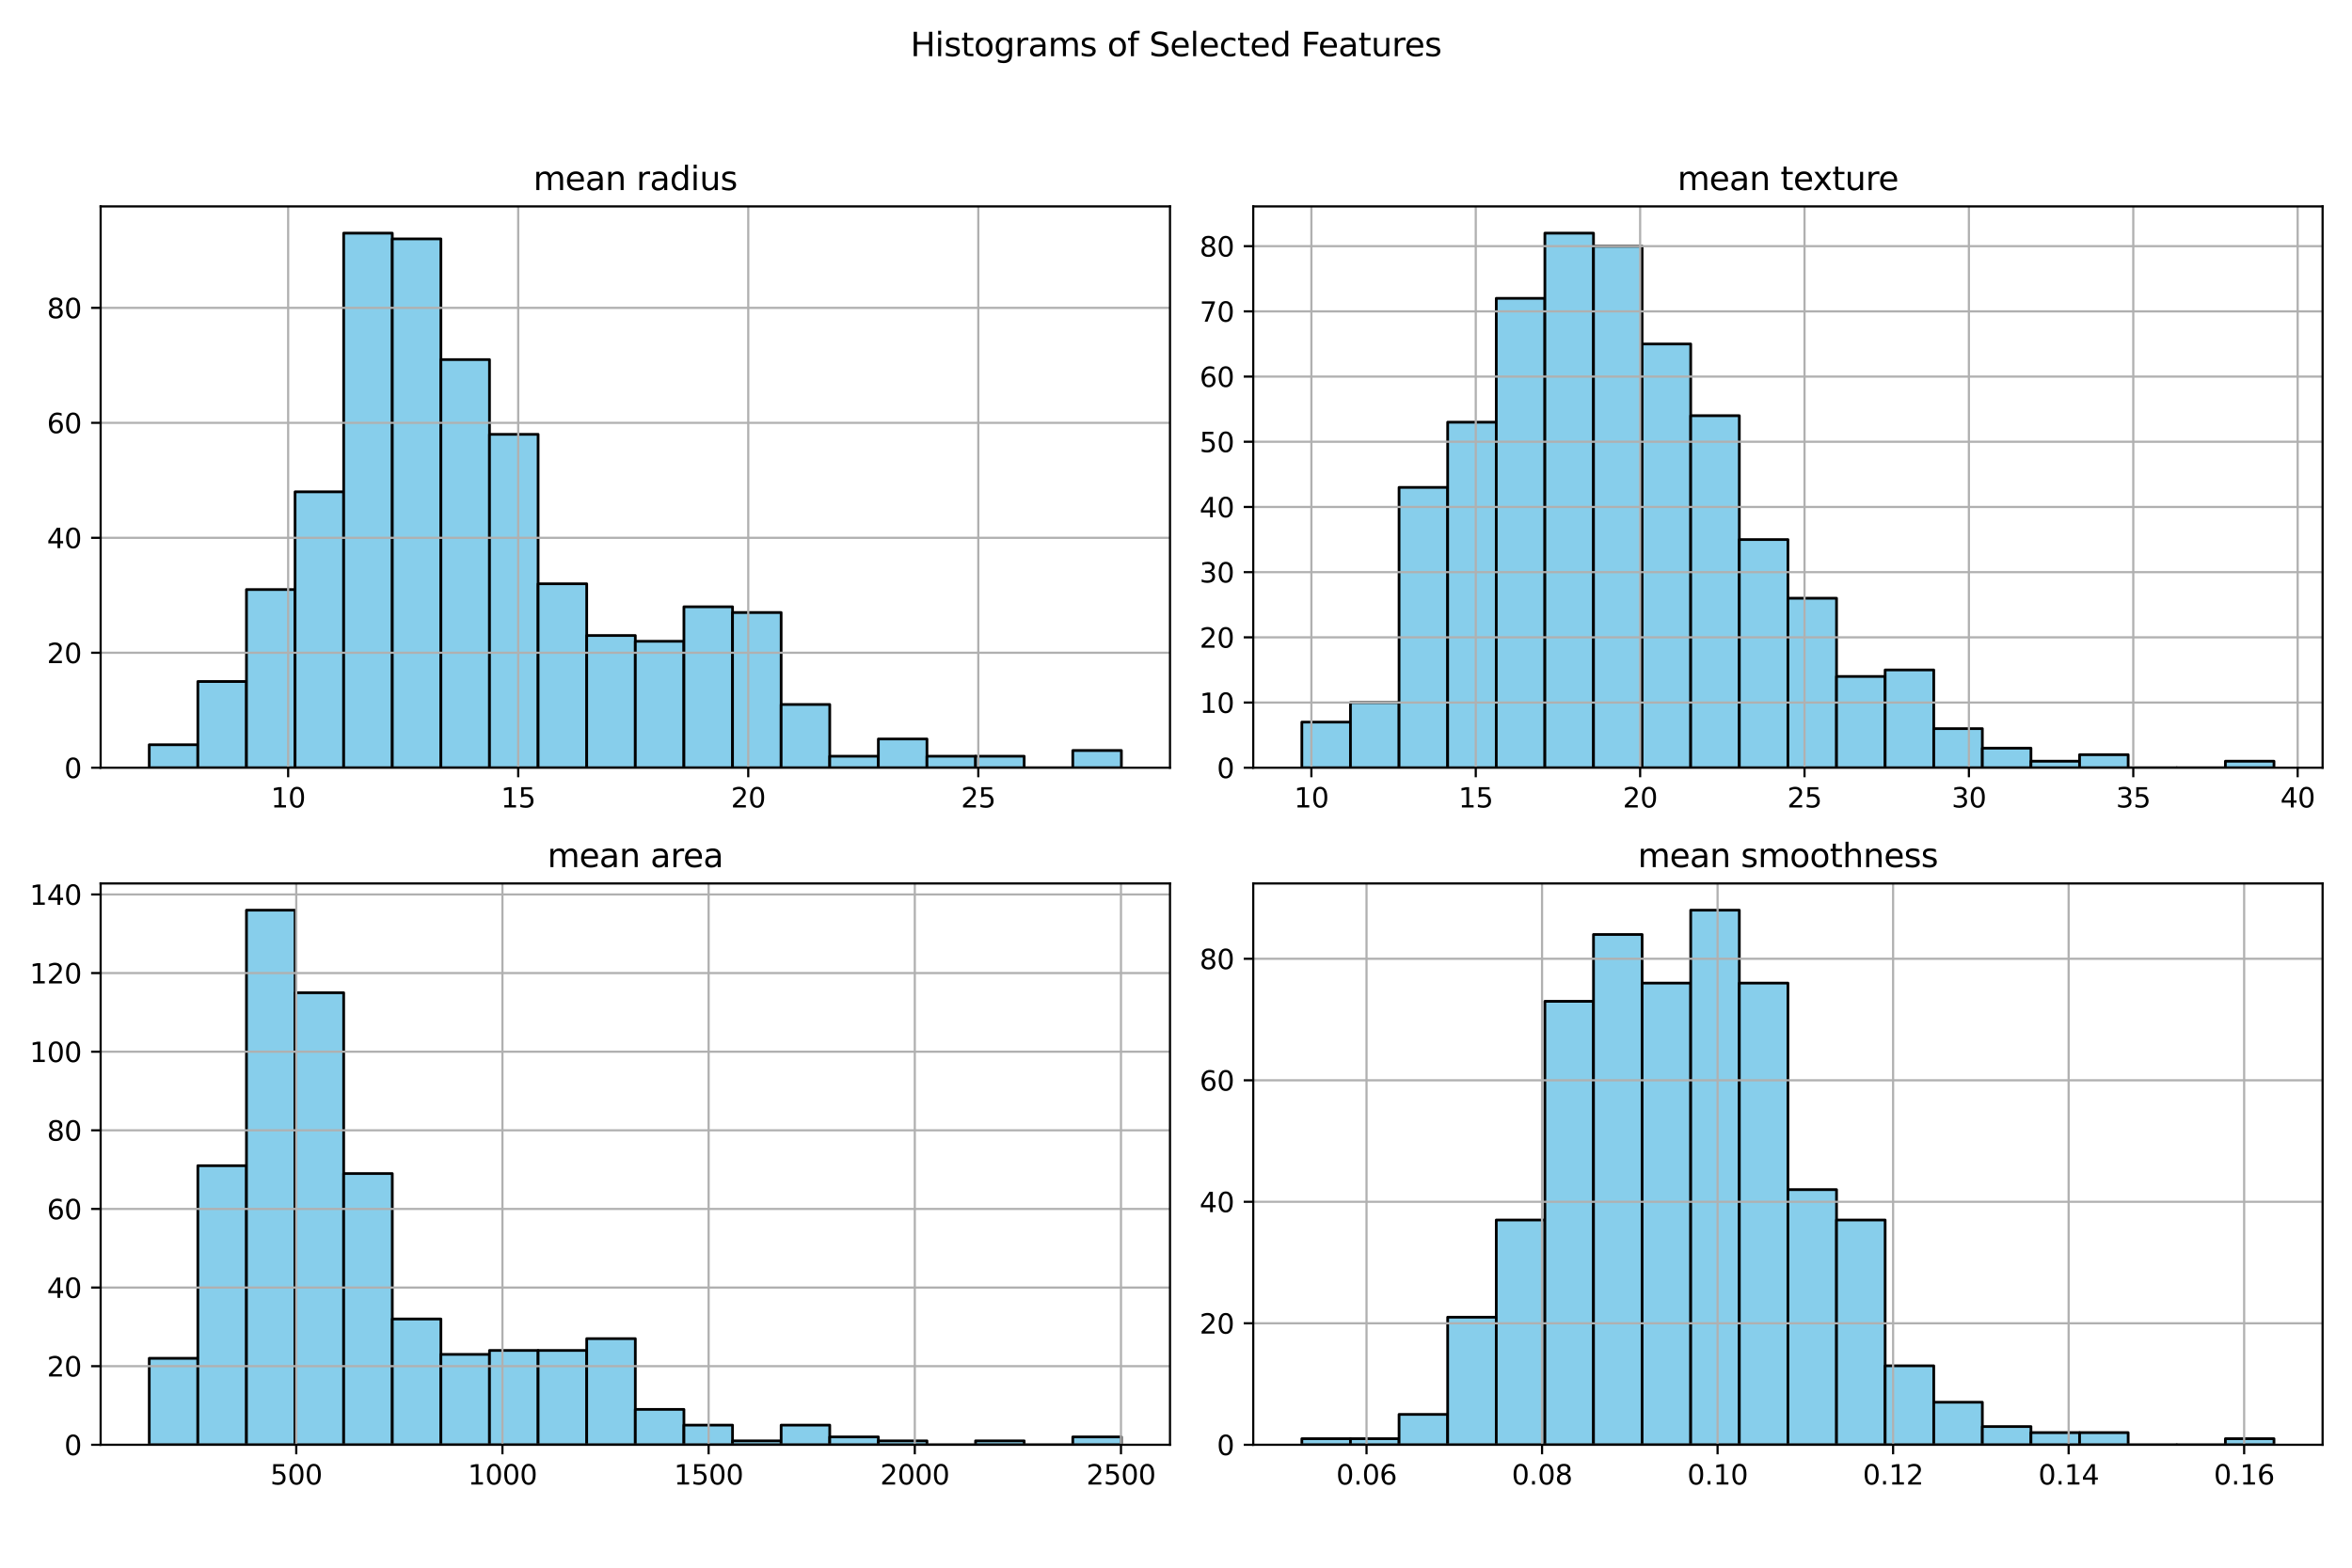 <?xml version="1.0" encoding="utf-8" standalone="no"?>
<!DOCTYPE svg PUBLIC "-//W3C//DTD SVG 1.1//EN"
  "http://www.w3.org/Graphics/SVG/1.1/DTD/svg11.dtd">
<svg xmlns:xlink="http://www.w3.org/1999/xlink" width="864pt" height="576pt" viewBox="0 0 864 576" xmlns="http://www.w3.org/2000/svg" version="1.1">
 <defs>
  <style type="text/css">*{stroke-linejoin: round; stroke-linecap: butt}</style>
 </defs>
 <g id="figure_1">
  <g id="patch_1">
   <path d="M 0 576 
L 864 576 
L 864 0 
L 0 0 
z
" style="fill: #ffffff"/>
  </g>
  <g id="axes_1">
   <g id="patch_2">
    <path d="M 36.97 282.08 
L 429.795 282.08 
L 429.795 75.84 
L 36.97 75.84 
z
" style="fill: #ffffff"/>
   </g>
   <g id="patch_3">
    <path d="M 54.826 282.08 
L 72.681 282.08 
L 72.681 273.632 
L 54.826 273.632 
z
" clip-path="url(#pa0d23eb88b)" style="fill: #87ceeb; stroke: #000000; stroke-linejoin: miter"/>
   </g>
   <g id="patch_4">
    <path d="M 72.681 282.08 
L 90.537 282.08 
L 90.537 250.4 
L 72.681 250.4 
z
" clip-path="url(#pa0d23eb88b)" style="fill: #87ceeb; stroke: #000000; stroke-linejoin: miter"/>
   </g>
   <g id="patch_5">
    <path d="M 90.537 282.08 
L 108.393 282.08 
L 108.393 216.607 
L 90.537 216.607 
z
" clip-path="url(#pa0d23eb88b)" style="fill: #87ceeb; stroke: #000000; stroke-linejoin: miter"/>
   </g>
   <g id="patch_6">
    <path d="M 108.393 282.08 
L 126.248 282.08 
L 126.248 180.702 
L 108.393 180.702 
z
" clip-path="url(#pa0d23eb88b)" style="fill: #87ceeb; stroke: #000000; stroke-linejoin: miter"/>
   </g>
   <g id="patch_7">
    <path d="M 126.248 282.08 
L 144.104 282.08 
L 144.104 85.661 
L 126.248 85.661 
z
" clip-path="url(#pa0d23eb88b)" style="fill: #87ceeb; stroke: #000000; stroke-linejoin: miter"/>
   </g>
   <g id="patch_8">
    <path d="M 144.104 282.08 
L 161.96 282.08 
L 161.96 87.773 
L 144.104 87.773 
z
" clip-path="url(#pa0d23eb88b)" style="fill: #87ceeb; stroke: #000000; stroke-linejoin: miter"/>
   </g>
   <g id="patch_9">
    <path d="M 161.96 282.08 
L 179.815 282.08 
L 179.815 132.126 
L 161.96 132.126 
z
" clip-path="url(#pa0d23eb88b)" style="fill: #87ceeb; stroke: #000000; stroke-linejoin: miter"/>
   </g>
   <g id="patch_10">
    <path d="M 179.815 282.08 
L 197.671 282.08 
L 197.671 159.582 
L 179.815 159.582 
z
" clip-path="url(#pa0d23eb88b)" style="fill: #87ceeb; stroke: #000000; stroke-linejoin: miter"/>
   </g>
   <g id="patch_11">
    <path d="M 197.671 282.08 
L 215.527 282.08 
L 215.527 214.495 
L 197.671 214.495 
z
" clip-path="url(#pa0d23eb88b)" style="fill: #87ceeb; stroke: #000000; stroke-linejoin: miter"/>
   </g>
   <g id="patch_12">
    <path d="M 215.527 282.08 
L 233.382 282.08 
L 233.382 233.503 
L 215.527 233.503 
z
" clip-path="url(#pa0d23eb88b)" style="fill: #87ceeb; stroke: #000000; stroke-linejoin: miter"/>
   </g>
   <g id="patch_13">
    <path d="M 233.382 282.08 
L 251.238 282.08 
L 251.238 235.615 
L 233.382 235.615 
z
" clip-path="url(#pa0d23eb88b)" style="fill: #87ceeb; stroke: #000000; stroke-linejoin: miter"/>
   </g>
   <g id="patch_14">
    <path d="M 251.238 282.08 
L 269.094 282.08 
L 269.094 222.943 
L 251.238 222.943 
z
" clip-path="url(#pa0d23eb88b)" style="fill: #87ceeb; stroke: #000000; stroke-linejoin: miter"/>
   </g>
   <g id="patch_15">
    <path d="M 269.094 282.08 
L 286.95 282.08 
L 286.95 225.055 
L 269.094 225.055 
z
" clip-path="url(#pa0d23eb88b)" style="fill: #87ceeb; stroke: #000000; stroke-linejoin: miter"/>
   </g>
   <g id="patch_16">
    <path d="M 286.95 282.08 
L 304.805 282.08 
L 304.805 258.848 
L 286.95 258.848 
z
" clip-path="url(#pa0d23eb88b)" style="fill: #87ceeb; stroke: #000000; stroke-linejoin: miter"/>
   </g>
   <g id="patch_17">
    <path d="M 304.805 282.08 
L 322.661 282.08 
L 322.661 277.856 
L 304.805 277.856 
z
" clip-path="url(#pa0d23eb88b)" style="fill: #87ceeb; stroke: #000000; stroke-linejoin: miter"/>
   </g>
   <g id="patch_18">
    <path d="M 322.661 282.08 
L 340.517 282.08 
L 340.517 271.52 
L 322.661 271.52 
z
" clip-path="url(#pa0d23eb88b)" style="fill: #87ceeb; stroke: #000000; stroke-linejoin: miter"/>
   </g>
   <g id="patch_19">
    <path d="M 340.517 282.08 
L 358.372 282.08 
L 358.372 277.856 
L 340.517 277.856 
z
" clip-path="url(#pa0d23eb88b)" style="fill: #87ceeb; stroke: #000000; stroke-linejoin: miter"/>
   </g>
   <g id="patch_20">
    <path d="M 358.372 282.08 
L 376.228 282.08 
L 376.228 277.856 
L 358.372 277.856 
z
" clip-path="url(#pa0d23eb88b)" style="fill: #87ceeb; stroke: #000000; stroke-linejoin: miter"/>
   </g>
   <g id="patch_21">
    <path d="M 376.228 282.08 
L 394.084 282.08 
L 394.084 282.08 
L 376.228 282.08 
z
" clip-path="url(#pa0d23eb88b)" style="fill: #87ceeb; stroke: #000000; stroke-linejoin: miter"/>
   </g>
   <g id="patch_22">
    <path d="M 394.084 282.08 
L 411.939 282.08 
L 411.939 275.744 
L 394.084 275.744 
z
" clip-path="url(#pa0d23eb88b)" style="fill: #87ceeb; stroke: #000000; stroke-linejoin: miter"/>
   </g>
   <g id="matplotlib.axis_1">
    <g id="xtick_1">
     <g id="line2d_1">
      <path d="M 105.852 282.08 
L 105.852 75.84 
" clip-path="url(#pa0d23eb88b)" style="fill: none; stroke: #b0b0b0; stroke-width: 0.8; stroke-linecap: square"/>
     </g>
     <g id="line2d_2">
      <defs>
       <path id="m1a77469c79" d="M 0 0 
L 0 3.5 
" style="stroke: #000000; stroke-width: 0.8"/>
      </defs>
      <g>
       <use xlink:href="#m1a77469c79" x="105.852" y="282.08" style="stroke: #000000; stroke-width: 0.8"/>
      </g>
     </g>
     <g id="text_1">
      <!-- 10 -->
      <g transform="translate(99.489 296.678) scale(0.1 -0.1)">
       <defs>
        <path id="DejaVuSans-31" d="M 794 531 
L 1825 531 
L 1825 4091 
L 703 3866 
L 703 4441 
L 1819 4666 
L 2450 4666 
L 2450 531 
L 3481 531 
L 3481 0 
L 794 0 
L 794 531 
z
" transform="scale(0.016)"/>
        <path id="DejaVuSans-30" d="M 2034 4250 
Q 1547 4250 1301 3770 
Q 1056 3291 1056 2328 
Q 1056 1369 1301 889 
Q 1547 409 2034 409 
Q 2525 409 2770 889 
Q 3016 1369 3016 2328 
Q 3016 3291 2770 3770 
Q 2525 4250 2034 4250 
z
M 2034 4750 
Q 2819 4750 3233 4129 
Q 3647 3509 3647 2328 
Q 3647 1150 3233 529 
Q 2819 -91 2034 -91 
Q 1250 -91 836 529 
Q 422 1150 422 2328 
Q 422 3509 836 4129 
Q 1250 4750 2034 4750 
z
" transform="scale(0.016)"/>
       </defs>
       <use xlink:href="#DejaVuSans-31"/>
       <use xlink:href="#DejaVuSans-30" x="63.623"/>
      </g>
     </g>
    </g>
    <g id="xtick_2">
     <g id="line2d_3">
      <path d="M 190.36 282.08 
L 190.36 75.84 
" clip-path="url(#pa0d23eb88b)" style="fill: none; stroke: #b0b0b0; stroke-width: 0.8; stroke-linecap: square"/>
     </g>
     <g id="line2d_4">
      <g>
       <use xlink:href="#m1a77469c79" x="190.36" y="282.08" style="stroke: #000000; stroke-width: 0.8"/>
      </g>
     </g>
     <g id="text_2">
      <!-- 15 -->
      <g transform="translate(183.997 296.678) scale(0.1 -0.1)">
       <defs>
        <path id="DejaVuSans-35" d="M 691 4666 
L 3169 4666 
L 3169 4134 
L 1269 4134 
L 1269 2991 
Q 1406 3038 1543 3061 
Q 1681 3084 1819 3084 
Q 2600 3084 3056 2656 
Q 3513 2228 3513 1497 
Q 3513 744 3044 326 
Q 2575 -91 1722 -91 
Q 1428 -91 1123 -41 
Q 819 9 494 109 
L 494 744 
Q 775 591 1075 516 
Q 1375 441 1709 441 
Q 2250 441 2565 725 
Q 2881 1009 2881 1497 
Q 2881 1984 2565 2268 
Q 2250 2553 1709 2553 
Q 1456 2553 1204 2497 
Q 953 2441 691 2322 
L 691 4666 
z
" transform="scale(0.016)"/>
       </defs>
       <use xlink:href="#DejaVuSans-31"/>
       <use xlink:href="#DejaVuSans-35" x="63.623"/>
      </g>
     </g>
    </g>
    <g id="xtick_3">
     <g id="line2d_5">
      <path d="M 274.867 282.08 
L 274.867 75.84 
" clip-path="url(#pa0d23eb88b)" style="fill: none; stroke: #b0b0b0; stroke-width: 0.8; stroke-linecap: square"/>
     </g>
     <g id="line2d_6">
      <g>
       <use xlink:href="#m1a77469c79" x="274.867" y="282.08" style="stroke: #000000; stroke-width: 0.8"/>
      </g>
     </g>
     <g id="text_3">
      <!-- 20 -->
      <g transform="translate(268.505 296.678) scale(0.1 -0.1)">
       <defs>
        <path id="DejaVuSans-32" d="M 1228 531 
L 3431 531 
L 3431 0 
L 469 0 
L 469 531 
Q 828 903 1448 1529 
Q 2069 2156 2228 2338 
Q 2531 2678 2651 2914 
Q 2772 3150 2772 3378 
Q 2772 3750 2511 3984 
Q 2250 4219 1831 4219 
Q 1534 4219 1204 4116 
Q 875 4013 500 3803 
L 500 4441 
Q 881 4594 1212 4672 
Q 1544 4750 1819 4750 
Q 2544 4750 2975 4387 
Q 3406 4025 3406 3419 
Q 3406 3131 3298 2873 
Q 3191 2616 2906 2266 
Q 2828 2175 2409 1742 
Q 1991 1309 1228 531 
z
" transform="scale(0.016)"/>
       </defs>
       <use xlink:href="#DejaVuSans-32"/>
       <use xlink:href="#DejaVuSans-30" x="63.623"/>
      </g>
     </g>
    </g>
    <g id="xtick_4">
     <g id="line2d_7">
      <path d="M 359.375 282.08 
L 359.375 75.84 
" clip-path="url(#pa0d23eb88b)" style="fill: none; stroke: #b0b0b0; stroke-width: 0.8; stroke-linecap: square"/>
     </g>
     <g id="line2d_8">
      <g>
       <use xlink:href="#m1a77469c79" x="359.375" y="282.08" style="stroke: #000000; stroke-width: 0.8"/>
      </g>
     </g>
     <g id="text_4">
      <!-- 25 -->
      <g transform="translate(353.013 296.678) scale(0.1 -0.1)">
       <use xlink:href="#DejaVuSans-32"/>
       <use xlink:href="#DejaVuSans-35" x="63.623"/>
      </g>
     </g>
    </g>
   </g>
   <g id="matplotlib.axis_2">
    <g id="ytick_1">
     <g id="line2d_9">
      <path d="M 36.97 282.08 
L 429.795 282.08 
" clip-path="url(#pa0d23eb88b)" style="fill: none; stroke: #b0b0b0; stroke-width: 0.8; stroke-linecap: square"/>
     </g>
     <g id="line2d_10">
      <defs>
       <path id="mab4e0dc140" d="M 0 0 
L -3.5 0 
" style="stroke: #000000; stroke-width: 0.8"/>
      </defs>
      <g>
       <use xlink:href="#mab4e0dc140" x="36.97" y="282.08" style="stroke: #000000; stroke-width: 0.8"/>
      </g>
     </g>
     <g id="text_5">
      <!-- 0 -->
      <g transform="translate(23.608 285.879) scale(0.1 -0.1)">
       <use xlink:href="#DejaVuSans-30"/>
      </g>
     </g>
    </g>
    <g id="ytick_2">
     <g id="line2d_11">
      <path d="M 36.97 239.839 
L 429.795 239.839 
" clip-path="url(#pa0d23eb88b)" style="fill: none; stroke: #b0b0b0; stroke-width: 0.8; stroke-linecap: square"/>
     </g>
     <g id="line2d_12">
      <g>
       <use xlink:href="#mab4e0dc140" x="36.97" y="239.839" style="stroke: #000000; stroke-width: 0.8"/>
      </g>
     </g>
     <g id="text_6">
      <!-- 20 -->
      <g transform="translate(17.245 243.639) scale(0.1 -0.1)">
       <use xlink:href="#DejaVuSans-32"/>
       <use xlink:href="#DejaVuSans-30" x="63.623"/>
      </g>
     </g>
    </g>
    <g id="ytick_3">
     <g id="line2d_13">
      <path d="M 36.97 197.599 
L 429.795 197.599 
" clip-path="url(#pa0d23eb88b)" style="fill: none; stroke: #b0b0b0; stroke-width: 0.8; stroke-linecap: square"/>
     </g>
     <g id="line2d_14">
      <g>
       <use xlink:href="#mab4e0dc140" x="36.97" y="197.599" style="stroke: #000000; stroke-width: 0.8"/>
      </g>
     </g>
     <g id="text_7">
      <!-- 40 -->
      <g transform="translate(17.245 201.398) scale(0.1 -0.1)">
       <defs>
        <path id="DejaVuSans-34" d="M 2419 4116 
L 825 1625 
L 2419 1625 
L 2419 4116 
z
M 2253 4666 
L 3047 4666 
L 3047 1625 
L 3713 1625 
L 3713 1100 
L 3047 1100 
L 3047 0 
L 2419 0 
L 2419 1100 
L 313 1100 
L 313 1709 
L 2253 4666 
z
" transform="scale(0.016)"/>
       </defs>
       <use xlink:href="#DejaVuSans-34"/>
       <use xlink:href="#DejaVuSans-30" x="63.623"/>
      </g>
     </g>
    </g>
    <g id="ytick_4">
     <g id="line2d_15">
      <path d="M 36.97 155.358 
L 429.795 155.358 
" clip-path="url(#pa0d23eb88b)" style="fill: none; stroke: #b0b0b0; stroke-width: 0.8; stroke-linecap: square"/>
     </g>
     <g id="line2d_16">
      <g>
       <use xlink:href="#mab4e0dc140" x="36.97" y="155.358" style="stroke: #000000; stroke-width: 0.8"/>
      </g>
     </g>
     <g id="text_8">
      <!-- 60 -->
      <g transform="translate(17.245 159.157) scale(0.1 -0.1)">
       <defs>
        <path id="DejaVuSans-36" d="M 2113 2584 
Q 1688 2584 1439 2293 
Q 1191 2003 1191 1497 
Q 1191 994 1439 701 
Q 1688 409 2113 409 
Q 2538 409 2786 701 
Q 3034 994 3034 1497 
Q 3034 2003 2786 2293 
Q 2538 2584 2113 2584 
z
M 3366 4563 
L 3366 3988 
Q 3128 4100 2886 4159 
Q 2644 4219 2406 4219 
Q 1781 4219 1451 3797 
Q 1122 3375 1075 2522 
Q 1259 2794 1537 2939 
Q 1816 3084 2150 3084 
Q 2853 3084 3261 2657 
Q 3669 2231 3669 1497 
Q 3669 778 3244 343 
Q 2819 -91 2113 -91 
Q 1303 -91 875 529 
Q 447 1150 447 2328 
Q 447 3434 972 4092 
Q 1497 4750 2381 4750 
Q 2619 4750 2861 4703 
Q 3103 4656 3366 4563 
z
" transform="scale(0.016)"/>
       </defs>
       <use xlink:href="#DejaVuSans-36"/>
       <use xlink:href="#DejaVuSans-30" x="63.623"/>
      </g>
     </g>
    </g>
    <g id="ytick_5">
     <g id="line2d_17">
      <path d="M 36.97 113.117 
L 429.795 113.117 
" clip-path="url(#pa0d23eb88b)" style="fill: none; stroke: #b0b0b0; stroke-width: 0.8; stroke-linecap: square"/>
     </g>
     <g id="line2d_18">
      <g>
       <use xlink:href="#mab4e0dc140" x="36.97" y="113.117" style="stroke: #000000; stroke-width: 0.8"/>
      </g>
     </g>
     <g id="text_9">
      <!-- 80 -->
      <g transform="translate(17.245 116.917) scale(0.1 -0.1)">
       <defs>
        <path id="DejaVuSans-38" d="M 2034 2216 
Q 1584 2216 1326 1975 
Q 1069 1734 1069 1313 
Q 1069 891 1326 650 
Q 1584 409 2034 409 
Q 2484 409 2743 651 
Q 3003 894 3003 1313 
Q 3003 1734 2745 1975 
Q 2488 2216 2034 2216 
z
M 1403 2484 
Q 997 2584 770 2862 
Q 544 3141 544 3541 
Q 544 4100 942 4425 
Q 1341 4750 2034 4750 
Q 2731 4750 3128 4425 
Q 3525 4100 3525 3541 
Q 3525 3141 3298 2862 
Q 3072 2584 2669 2484 
Q 3125 2378 3379 2068 
Q 3634 1759 3634 1313 
Q 3634 634 3220 271 
Q 2806 -91 2034 -91 
Q 1263 -91 848 271 
Q 434 634 434 1313 
Q 434 1759 690 2068 
Q 947 2378 1403 2484 
z
M 1172 3481 
Q 1172 3119 1398 2916 
Q 1625 2713 2034 2713 
Q 2441 2713 2670 2916 
Q 2900 3119 2900 3481 
Q 2900 3844 2670 4047 
Q 2441 4250 2034 4250 
Q 1625 4250 1398 4047 
Q 1172 3844 1172 3481 
z
" transform="scale(0.016)"/>
       </defs>
       <use xlink:href="#DejaVuSans-38"/>
       <use xlink:href="#DejaVuSans-30" x="63.623"/>
      </g>
     </g>
    </g>
   </g>
   <g id="patch_23">
    <path d="M 36.97 282.08 
L 36.97 75.84 
" style="fill: none; stroke: #000000; stroke-width: 0.8; stroke-linejoin: miter; stroke-linecap: square"/>
   </g>
   <g id="patch_24">
    <path d="M 429.795 282.08 
L 429.795 75.84 
" style="fill: none; stroke: #000000; stroke-width: 0.8; stroke-linejoin: miter; stroke-linecap: square"/>
   </g>
   <g id="patch_25">
    <path d="M 36.97 282.08 
L 429.795 282.08 
" style="fill: none; stroke: #000000; stroke-width: 0.8; stroke-linejoin: miter; stroke-linecap: square"/>
   </g>
   <g id="patch_26">
    <path d="M 36.97 75.84 
L 429.795 75.84 
" style="fill: none; stroke: #000000; stroke-width: 0.8; stroke-linejoin: miter; stroke-linecap: square"/>
   </g>
   <g id="text_10">
    <!-- mean radius -->
    <g transform="translate(195.912 69.84) scale(0.12 -0.12)">
     <defs>
      <path id="DejaVuSans-6d" d="M 3328 2828 
Q 3544 3216 3844 3400 
Q 4144 3584 4550 3584 
Q 5097 3584 5394 3201 
Q 5691 2819 5691 2113 
L 5691 0 
L 5113 0 
L 5113 2094 
Q 5113 2597 4934 2840 
Q 4756 3084 4391 3084 
Q 3944 3084 3684 2787 
Q 3425 2491 3425 1978 
L 3425 0 
L 2847 0 
L 2847 2094 
Q 2847 2600 2669 2842 
Q 2491 3084 2119 3084 
Q 1678 3084 1418 2786 
Q 1159 2488 1159 1978 
L 1159 0 
L 581 0 
L 581 3500 
L 1159 3500 
L 1159 2956 
Q 1356 3278 1631 3431 
Q 1906 3584 2284 3584 
Q 2666 3584 2933 3390 
Q 3200 3197 3328 2828 
z
" transform="scale(0.016)"/>
      <path id="DejaVuSans-65" d="M 3597 1894 
L 3597 1613 
L 953 1613 
Q 991 1019 1311 708 
Q 1631 397 2203 397 
Q 2534 397 2845 478 
Q 3156 559 3463 722 
L 3463 178 
Q 3153 47 2828 -22 
Q 2503 -91 2169 -91 
Q 1331 -91 842 396 
Q 353 884 353 1716 
Q 353 2575 817 3079 
Q 1281 3584 2069 3584 
Q 2775 3584 3186 3129 
Q 3597 2675 3597 1894 
z
M 3022 2063 
Q 3016 2534 2758 2815 
Q 2500 3097 2075 3097 
Q 1594 3097 1305 2825 
Q 1016 2553 972 2059 
L 3022 2063 
z
" transform="scale(0.016)"/>
      <path id="DejaVuSans-61" d="M 2194 1759 
Q 1497 1759 1228 1600 
Q 959 1441 959 1056 
Q 959 750 1161 570 
Q 1363 391 1709 391 
Q 2188 391 2477 730 
Q 2766 1069 2766 1631 
L 2766 1759 
L 2194 1759 
z
M 3341 1997 
L 3341 0 
L 2766 0 
L 2766 531 
Q 2569 213 2275 61 
Q 1981 -91 1556 -91 
Q 1019 -91 701 211 
Q 384 513 384 1019 
Q 384 1609 779 1909 
Q 1175 2209 1959 2209 
L 2766 2209 
L 2766 2266 
Q 2766 2663 2505 2880 
Q 2244 3097 1772 3097 
Q 1472 3097 1187 3025 
Q 903 2953 641 2809 
L 641 3341 
Q 956 3463 1253 3523 
Q 1550 3584 1831 3584 
Q 2591 3584 2966 3190 
Q 3341 2797 3341 1997 
z
" transform="scale(0.016)"/>
      <path id="DejaVuSans-6e" d="M 3513 2113 
L 3513 0 
L 2938 0 
L 2938 2094 
Q 2938 2591 2744 2837 
Q 2550 3084 2163 3084 
Q 1697 3084 1428 2787 
Q 1159 2491 1159 1978 
L 1159 0 
L 581 0 
L 581 3500 
L 1159 3500 
L 1159 2956 
Q 1366 3272 1645 3428 
Q 1925 3584 2291 3584 
Q 2894 3584 3203 3211 
Q 3513 2838 3513 2113 
z
" transform="scale(0.016)"/>
      <path id="DejaVuSans-20" transform="scale(0.016)"/>
      <path id="DejaVuSans-72" d="M 2631 2963 
Q 2534 3019 2420 3045 
Q 2306 3072 2169 3072 
Q 1681 3072 1420 2755 
Q 1159 2438 1159 1844 
L 1159 0 
L 581 0 
L 581 3500 
L 1159 3500 
L 1159 2956 
Q 1341 3275 1631 3429 
Q 1922 3584 2338 3584 
Q 2397 3584 2469 3576 
Q 2541 3569 2628 3553 
L 2631 2963 
z
" transform="scale(0.016)"/>
      <path id="DejaVuSans-64" d="M 2906 2969 
L 2906 4863 
L 3481 4863 
L 3481 0 
L 2906 0 
L 2906 525 
Q 2725 213 2448 61 
Q 2172 -91 1784 -91 
Q 1150 -91 751 415 
Q 353 922 353 1747 
Q 353 2572 751 3078 
Q 1150 3584 1784 3584 
Q 2172 3584 2448 3432 
Q 2725 3281 2906 2969 
z
M 947 1747 
Q 947 1113 1208 752 
Q 1469 391 1925 391 
Q 2381 391 2643 752 
Q 2906 1113 2906 1747 
Q 2906 2381 2643 2742 
Q 2381 3103 1925 3103 
Q 1469 3103 1208 2742 
Q 947 2381 947 1747 
z
" transform="scale(0.016)"/>
      <path id="DejaVuSans-69" d="M 603 3500 
L 1178 3500 
L 1178 0 
L 603 0 
L 603 3500 
z
M 603 4863 
L 1178 4863 
L 1178 4134 
L 603 4134 
L 603 4863 
z
" transform="scale(0.016)"/>
      <path id="DejaVuSans-75" d="M 544 1381 
L 544 3500 
L 1119 3500 
L 1119 1403 
Q 1119 906 1312 657 
Q 1506 409 1894 409 
Q 2359 409 2629 706 
Q 2900 1003 2900 1516 
L 2900 3500 
L 3475 3500 
L 3475 0 
L 2900 0 
L 2900 538 
Q 2691 219 2414 64 
Q 2138 -91 1772 -91 
Q 1169 -91 856 284 
Q 544 659 544 1381 
z
M 1991 3584 
L 1991 3584 
z
" transform="scale(0.016)"/>
      <path id="DejaVuSans-73" d="M 2834 3397 
L 2834 2853 
Q 2591 2978 2328 3040 
Q 2066 3103 1784 3103 
Q 1356 3103 1142 2972 
Q 928 2841 928 2578 
Q 928 2378 1081 2264 
Q 1234 2150 1697 2047 
L 1894 2003 
Q 2506 1872 2764 1633 
Q 3022 1394 3022 966 
Q 3022 478 2636 193 
Q 2250 -91 1575 -91 
Q 1294 -91 989 -36 
Q 684 19 347 128 
L 347 722 
Q 666 556 975 473 
Q 1284 391 1588 391 
Q 1994 391 2212 530 
Q 2431 669 2431 922 
Q 2431 1156 2273 1281 
Q 2116 1406 1581 1522 
L 1381 1569 
Q 847 1681 609 1914 
Q 372 2147 372 2553 
Q 372 3047 722 3315 
Q 1072 3584 1716 3584 
Q 2034 3584 2315 3537 
Q 2597 3491 2834 3397 
z
" transform="scale(0.016)"/>
     </defs>
     <use xlink:href="#DejaVuSans-6d"/>
     <use xlink:href="#DejaVuSans-65" x="97.412"/>
     <use xlink:href="#DejaVuSans-61" x="158.936"/>
     <use xlink:href="#DejaVuSans-6e" x="220.215"/>
     <use xlink:href="#DejaVuSans-20" x="283.594"/>
     <use xlink:href="#DejaVuSans-72" x="315.381"/>
     <use xlink:href="#DejaVuSans-61" x="356.494"/>
     <use xlink:href="#DejaVuSans-64" x="417.773"/>
     <use xlink:href="#DejaVuSans-69" x="481.25"/>
     <use xlink:href="#DejaVuSans-75" x="509.033"/>
     <use xlink:href="#DejaVuSans-73" x="572.412"/>
    </g>
   </g>
  </g>
  <g id="axes_2">
   <g id="patch_27">
    <path d="M 460.375 282.08 
L 853.2 282.08 
L 853.2 75.84 
L 460.375 75.84 
z
" style="fill: #ffffff"/>
   </g>
   <g id="patch_28">
    <path d="M 478.231 282.08 
L 496.086 282.08 
L 496.086 265.313 
L 478.231 265.313 
z
" clip-path="url(#pb8737c10a4)" style="fill: #87ceeb; stroke: #000000; stroke-linejoin: miter"/>
   </g>
   <g id="patch_29">
    <path d="M 496.086 282.08 
L 513.942 282.08 
L 513.942 258.126 
L 496.086 258.126 
z
" clip-path="url(#pb8737c10a4)" style="fill: #87ceeb; stroke: #000000; stroke-linejoin: miter"/>
   </g>
   <g id="patch_30">
    <path d="M 513.942 282.08 
L 531.798 282.08 
L 531.798 179.08 
L 513.942 179.08 
z
" clip-path="url(#pb8737c10a4)" style="fill: #87ceeb; stroke: #000000; stroke-linejoin: miter"/>
   </g>
   <g id="patch_31">
    <path d="M 531.798 282.08 
L 549.653 282.08 
L 549.653 155.126 
L 531.798 155.126 
z
" clip-path="url(#pb8737c10a4)" style="fill: #87ceeb; stroke: #000000; stroke-linejoin: miter"/>
   </g>
   <g id="patch_32">
    <path d="M 549.653 282.08 
L 567.509 282.08 
L 567.509 109.614 
L 549.653 109.614 
z
" clip-path="url(#pb8737c10a4)" style="fill: #87ceeb; stroke: #000000; stroke-linejoin: miter"/>
   </g>
   <g id="patch_33">
    <path d="M 567.509 282.08 
L 585.365 282.08 
L 585.365 85.661 
L 567.509 85.661 
z
" clip-path="url(#pb8737c10a4)" style="fill: #87ceeb; stroke: #000000; stroke-linejoin: miter"/>
   </g>
   <g id="patch_34">
    <path d="M 585.365 282.08 
L 603.22 282.08 
L 603.22 90.452 
L 585.365 90.452 
z
" clip-path="url(#pb8737c10a4)" style="fill: #87ceeb; stroke: #000000; stroke-linejoin: miter"/>
   </g>
   <g id="patch_35">
    <path d="M 603.22 282.08 
L 621.076 282.08 
L 621.076 126.382 
L 603.22 126.382 
z
" clip-path="url(#pb8737c10a4)" style="fill: #87ceeb; stroke: #000000; stroke-linejoin: miter"/>
   </g>
   <g id="patch_36">
    <path d="M 621.076 282.08 
L 638.932 282.08 
L 638.932 152.731 
L 621.076 152.731 
z
" clip-path="url(#pb8737c10a4)" style="fill: #87ceeb; stroke: #000000; stroke-linejoin: miter"/>
   </g>
   <g id="patch_37">
    <path d="M 638.932 282.08 
L 656.788 282.08 
L 656.788 198.243 
L 638.932 198.243 
z
" clip-path="url(#pb8737c10a4)" style="fill: #87ceeb; stroke: #000000; stroke-linejoin: miter"/>
   </g>
   <g id="patch_38">
    <path d="M 656.788 282.08 
L 674.643 282.08 
L 674.643 219.801 
L 656.788 219.801 
z
" clip-path="url(#pb8737c10a4)" style="fill: #87ceeb; stroke: #000000; stroke-linejoin: miter"/>
   </g>
   <g id="patch_39">
    <path d="M 674.643 282.08 
L 692.499 282.08 
L 692.499 248.545 
L 674.643 248.545 
z
" clip-path="url(#pb8737c10a4)" style="fill: #87ceeb; stroke: #000000; stroke-linejoin: miter"/>
   </g>
   <g id="patch_40">
    <path d="M 692.499 282.08 
L 710.355 282.08 
L 710.355 246.15 
L 692.499 246.15 
z
" clip-path="url(#pb8737c10a4)" style="fill: #87ceeb; stroke: #000000; stroke-linejoin: miter"/>
   </g>
   <g id="patch_41">
    <path d="M 710.355 282.08 
L 728.21 282.08 
L 728.21 267.708 
L 710.355 267.708 
z
" clip-path="url(#pb8737c10a4)" style="fill: #87ceeb; stroke: #000000; stroke-linejoin: miter"/>
   </g>
   <g id="patch_42">
    <path d="M 728.21 282.08 
L 746.066 282.08 
L 746.066 274.894 
L 728.21 274.894 
z
" clip-path="url(#pb8737c10a4)" style="fill: #87ceeb; stroke: #000000; stroke-linejoin: miter"/>
   </g>
   <g id="patch_43">
    <path d="M 746.066 282.08 
L 763.922 282.08 
L 763.922 279.685 
L 746.066 279.685 
z
" clip-path="url(#pb8737c10a4)" style="fill: #87ceeb; stroke: #000000; stroke-linejoin: miter"/>
   </g>
   <g id="patch_44">
    <path d="M 763.922 282.08 
L 781.777 282.08 
L 781.777 277.289 
L 763.922 277.289 
z
" clip-path="url(#pb8737c10a4)" style="fill: #87ceeb; stroke: #000000; stroke-linejoin: miter"/>
   </g>
   <g id="patch_45">
    <path d="M 781.777 282.08 
L 799.633 282.08 
L 799.633 282.08 
L 781.777 282.08 
z
" clip-path="url(#pb8737c10a4)" style="fill: #87ceeb; stroke: #000000; stroke-linejoin: miter"/>
   </g>
   <g id="patch_46">
    <path d="M 799.633 282.08 
L 817.489 282.08 
L 817.489 282.08 
L 799.633 282.08 
z
" clip-path="url(#pb8737c10a4)" style="fill: #87ceeb; stroke: #000000; stroke-linejoin: miter"/>
   </g>
   <g id="patch_47">
    <path d="M 817.489 282.08 
L 835.344 282.08 
L 835.344 279.685 
L 817.489 279.685 
z
" clip-path="url(#pb8737c10a4)" style="fill: #87ceeb; stroke: #000000; stroke-linejoin: miter"/>
   </g>
   <g id="matplotlib.axis_3">
    <g id="xtick_5">
     <g id="line2d_19">
      <path d="M 481.733 282.08 
L 481.733 75.84 
" clip-path="url(#pb8737c10a4)" style="fill: none; stroke: #b0b0b0; stroke-width: 0.8; stroke-linecap: square"/>
     </g>
     <g id="line2d_20">
      <g>
       <use xlink:href="#m1a77469c79" x="481.733" y="282.08" style="stroke: #000000; stroke-width: 0.8"/>
      </g>
     </g>
     <g id="text_11">
      <!-- 10 -->
      <g transform="translate(475.37 296.678) scale(0.1 -0.1)">
       <use xlink:href="#DejaVuSans-31"/>
       <use xlink:href="#DejaVuSans-30" x="63.623"/>
      </g>
     </g>
    </g>
    <g id="xtick_6">
     <g id="line2d_21">
      <path d="M 542.117 282.08 
L 542.117 75.84 
" clip-path="url(#pb8737c10a4)" style="fill: none; stroke: #b0b0b0; stroke-width: 0.8; stroke-linecap: square"/>
     </g>
     <g id="line2d_22">
      <g>
       <use xlink:href="#m1a77469c79" x="542.117" y="282.08" style="stroke: #000000; stroke-width: 0.8"/>
      </g>
     </g>
     <g id="text_12">
      <!-- 15 -->
      <g transform="translate(535.755 296.678) scale(0.1 -0.1)">
       <use xlink:href="#DejaVuSans-31"/>
       <use xlink:href="#DejaVuSans-35" x="63.623"/>
      </g>
     </g>
    </g>
    <g id="xtick_7">
     <g id="line2d_23">
      <path d="M 602.502 282.08 
L 602.502 75.84 
" clip-path="url(#pb8737c10a4)" style="fill: none; stroke: #b0b0b0; stroke-width: 0.8; stroke-linecap: square"/>
     </g>
     <g id="line2d_24">
      <g>
       <use xlink:href="#m1a77469c79" x="602.502" y="282.08" style="stroke: #000000; stroke-width: 0.8"/>
      </g>
     </g>
     <g id="text_13">
      <!-- 20 -->
      <g transform="translate(596.139 296.678) scale(0.1 -0.1)">
       <use xlink:href="#DejaVuSans-32"/>
       <use xlink:href="#DejaVuSans-30" x="63.623"/>
      </g>
     </g>
    </g>
    <g id="xtick_8">
     <g id="line2d_25">
      <path d="M 662.886 282.08 
L 662.886 75.84 
" clip-path="url(#pb8737c10a4)" style="fill: none; stroke: #b0b0b0; stroke-width: 0.8; stroke-linecap: square"/>
     </g>
     <g id="line2d_26">
      <g>
       <use xlink:href="#m1a77469c79" x="662.886" y="282.08" style="stroke: #000000; stroke-width: 0.8"/>
      </g>
     </g>
     <g id="text_14">
      <!-- 25 -->
      <g transform="translate(656.524 296.678) scale(0.1 -0.1)">
       <use xlink:href="#DejaVuSans-32"/>
       <use xlink:href="#DejaVuSans-35" x="63.623"/>
      </g>
     </g>
    </g>
    <g id="xtick_9">
     <g id="line2d_27">
      <path d="M 723.271 282.08 
L 723.271 75.84 
" clip-path="url(#pb8737c10a4)" style="fill: none; stroke: #b0b0b0; stroke-width: 0.8; stroke-linecap: square"/>
     </g>
     <g id="line2d_28">
      <g>
       <use xlink:href="#m1a77469c79" x="723.271" y="282.08" style="stroke: #000000; stroke-width: 0.8"/>
      </g>
     </g>
     <g id="text_15">
      <!-- 30 -->
      <g transform="translate(716.908 296.678) scale(0.1 -0.1)">
       <defs>
        <path id="DejaVuSans-33" d="M 2597 2516 
Q 3050 2419 3304 2112 
Q 3559 1806 3559 1356 
Q 3559 666 3084 287 
Q 2609 -91 1734 -91 
Q 1441 -91 1130 -33 
Q 819 25 488 141 
L 488 750 
Q 750 597 1062 519 
Q 1375 441 1716 441 
Q 2309 441 2620 675 
Q 2931 909 2931 1356 
Q 2931 1769 2642 2001 
Q 2353 2234 1838 2234 
L 1294 2234 
L 1294 2753 
L 1863 2753 
Q 2328 2753 2575 2939 
Q 2822 3125 2822 3475 
Q 2822 3834 2567 4026 
Q 2313 4219 1838 4219 
Q 1578 4219 1281 4162 
Q 984 4106 628 3988 
L 628 4550 
Q 988 4650 1302 4700 
Q 1616 4750 1894 4750 
Q 2613 4750 3031 4423 
Q 3450 4097 3450 3541 
Q 3450 3153 3228 2886 
Q 3006 2619 2597 2516 
z
" transform="scale(0.016)"/>
       </defs>
       <use xlink:href="#DejaVuSans-33"/>
       <use xlink:href="#DejaVuSans-30" x="63.623"/>
      </g>
     </g>
    </g>
    <g id="xtick_10">
     <g id="line2d_29">
      <path d="M 783.655 282.08 
L 783.655 75.84 
" clip-path="url(#pb8737c10a4)" style="fill: none; stroke: #b0b0b0; stroke-width: 0.8; stroke-linecap: square"/>
     </g>
     <g id="line2d_30">
      <g>
       <use xlink:href="#m1a77469c79" x="783.655" y="282.08" style="stroke: #000000; stroke-width: 0.8"/>
      </g>
     </g>
     <g id="text_16">
      <!-- 35 -->
      <g transform="translate(777.293 296.678) scale(0.1 -0.1)">
       <use xlink:href="#DejaVuSans-33"/>
       <use xlink:href="#DejaVuSans-35" x="63.623"/>
      </g>
     </g>
    </g>
    <g id="xtick_11">
     <g id="line2d_31">
      <path d="M 844.04 282.08 
L 844.04 75.84 
" clip-path="url(#pb8737c10a4)" style="fill: none; stroke: #b0b0b0; stroke-width: 0.8; stroke-linecap: square"/>
     </g>
     <g id="line2d_32">
      <g>
       <use xlink:href="#m1a77469c79" x="844.04" y="282.08" style="stroke: #000000; stroke-width: 0.8"/>
      </g>
     </g>
     <g id="text_17">
      <!-- 40 -->
      <g transform="translate(837.677 296.678) scale(0.1 -0.1)">
       <use xlink:href="#DejaVuSans-34"/>
       <use xlink:href="#DejaVuSans-30" x="63.623"/>
      </g>
     </g>
    </g>
   </g>
   <g id="matplotlib.axis_4">
    <g id="ytick_6">
     <g id="line2d_33">
      <path d="M 460.375 282.08 
L 853.2 282.08 
" clip-path="url(#pb8737c10a4)" style="fill: none; stroke: #b0b0b0; stroke-width: 0.8; stroke-linecap: square"/>
     </g>
     <g id="line2d_34">
      <g>
       <use xlink:href="#mab4e0dc140" x="460.375" y="282.08" style="stroke: #000000; stroke-width: 0.8"/>
      </g>
     </g>
     <g id="text_18">
      <!-- 0 -->
      <g transform="translate(447.012 285.879) scale(0.1 -0.1)">
       <use xlink:href="#DejaVuSans-30"/>
      </g>
     </g>
    </g>
    <g id="ytick_7">
     <g id="line2d_35">
      <path d="M 460.375 258.126 
L 853.2 258.126 
" clip-path="url(#pb8737c10a4)" style="fill: none; stroke: #b0b0b0; stroke-width: 0.8; stroke-linecap: square"/>
     </g>
     <g id="line2d_36">
      <g>
       <use xlink:href="#mab4e0dc140" x="460.375" y="258.126" style="stroke: #000000; stroke-width: 0.8"/>
      </g>
     </g>
     <g id="text_19">
      <!-- 10 -->
      <g transform="translate(440.65 261.926) scale(0.1 -0.1)">
       <use xlink:href="#DejaVuSans-31"/>
       <use xlink:href="#DejaVuSans-30" x="63.623"/>
      </g>
     </g>
    </g>
    <g id="ytick_8">
     <g id="line2d_37">
      <path d="M 460.375 234.173 
L 853.2 234.173 
" clip-path="url(#pb8737c10a4)" style="fill: none; stroke: #b0b0b0; stroke-width: 0.8; stroke-linecap: square"/>
     </g>
     <g id="line2d_38">
      <g>
       <use xlink:href="#mab4e0dc140" x="460.375" y="234.173" style="stroke: #000000; stroke-width: 0.8"/>
      </g>
     </g>
     <g id="text_20">
      <!-- 20 -->
      <g transform="translate(440.65 237.972) scale(0.1 -0.1)">
       <use xlink:href="#DejaVuSans-32"/>
       <use xlink:href="#DejaVuSans-30" x="63.623"/>
      </g>
     </g>
    </g>
    <g id="ytick_9">
     <g id="line2d_39">
      <path d="M 460.375 210.219 
L 853.2 210.219 
" clip-path="url(#pb8737c10a4)" style="fill: none; stroke: #b0b0b0; stroke-width: 0.8; stroke-linecap: square"/>
     </g>
     <g id="line2d_40">
      <g>
       <use xlink:href="#mab4e0dc140" x="460.375" y="210.219" style="stroke: #000000; stroke-width: 0.8"/>
      </g>
     </g>
     <g id="text_21">
      <!-- 30 -->
      <g transform="translate(440.65 214.019) scale(0.1 -0.1)">
       <use xlink:href="#DejaVuSans-33"/>
       <use xlink:href="#DejaVuSans-30" x="63.623"/>
      </g>
     </g>
    </g>
    <g id="ytick_10">
     <g id="line2d_41">
      <path d="M 460.375 186.266 
L 853.2 186.266 
" clip-path="url(#pb8737c10a4)" style="fill: none; stroke: #b0b0b0; stroke-width: 0.8; stroke-linecap: square"/>
     </g>
     <g id="line2d_42">
      <g>
       <use xlink:href="#mab4e0dc140" x="460.375" y="186.266" style="stroke: #000000; stroke-width: 0.8"/>
      </g>
     </g>
     <g id="text_22">
      <!-- 40 -->
      <g transform="translate(440.65 190.065) scale(0.1 -0.1)">
       <use xlink:href="#DejaVuSans-34"/>
       <use xlink:href="#DejaVuSans-30" x="63.623"/>
      </g>
     </g>
    </g>
    <g id="ytick_11">
     <g id="line2d_43">
      <path d="M 460.375 162.312 
L 853.2 162.312 
" clip-path="url(#pb8737c10a4)" style="fill: none; stroke: #b0b0b0; stroke-width: 0.8; stroke-linecap: square"/>
     </g>
     <g id="line2d_44">
      <g>
       <use xlink:href="#mab4e0dc140" x="460.375" y="162.312" style="stroke: #000000; stroke-width: 0.8"/>
      </g>
     </g>
     <g id="text_23">
      <!-- 50 -->
      <g transform="translate(440.65 166.112) scale(0.1 -0.1)">
       <use xlink:href="#DejaVuSans-35"/>
       <use xlink:href="#DejaVuSans-30" x="63.623"/>
      </g>
     </g>
    </g>
    <g id="ytick_12">
     <g id="line2d_45">
      <path d="M 460.375 138.359 
L 853.2 138.359 
" clip-path="url(#pb8737c10a4)" style="fill: none; stroke: #b0b0b0; stroke-width: 0.8; stroke-linecap: square"/>
     </g>
     <g id="line2d_46">
      <g>
       <use xlink:href="#mab4e0dc140" x="460.375" y="138.359" style="stroke: #000000; stroke-width: 0.8"/>
      </g>
     </g>
     <g id="text_24">
      <!-- 60 -->
      <g transform="translate(440.65 142.158) scale(0.1 -0.1)">
       <use xlink:href="#DejaVuSans-36"/>
       <use xlink:href="#DejaVuSans-30" x="63.623"/>
      </g>
     </g>
    </g>
    <g id="ytick_13">
     <g id="line2d_47">
      <path d="M 460.375 114.405 
L 853.2 114.405 
" clip-path="url(#pb8737c10a4)" style="fill: none; stroke: #b0b0b0; stroke-width: 0.8; stroke-linecap: square"/>
     </g>
     <g id="line2d_48">
      <g>
       <use xlink:href="#mab4e0dc140" x="460.375" y="114.405" style="stroke: #000000; stroke-width: 0.8"/>
      </g>
     </g>
     <g id="text_25">
      <!-- 70 -->
      <g transform="translate(440.65 118.204) scale(0.1 -0.1)">
       <defs>
        <path id="DejaVuSans-37" d="M 525 4666 
L 3525 4666 
L 3525 4397 
L 1831 0 
L 1172 0 
L 2766 4134 
L 525 4134 
L 525 4666 
z
" transform="scale(0.016)"/>
       </defs>
       <use xlink:href="#DejaVuSans-37"/>
       <use xlink:href="#DejaVuSans-30" x="63.623"/>
      </g>
     </g>
    </g>
    <g id="ytick_14">
     <g id="line2d_49">
      <path d="M 460.375 90.452 
L 853.2 90.452 
" clip-path="url(#pb8737c10a4)" style="fill: none; stroke: #b0b0b0; stroke-width: 0.8; stroke-linecap: square"/>
     </g>
     <g id="line2d_50">
      <g>
       <use xlink:href="#mab4e0dc140" x="460.375" y="90.452" style="stroke: #000000; stroke-width: 0.8"/>
      </g>
     </g>
     <g id="text_26">
      <!-- 80 -->
      <g transform="translate(440.65 94.251) scale(0.1 -0.1)">
       <use xlink:href="#DejaVuSans-38"/>
       <use xlink:href="#DejaVuSans-30" x="63.623"/>
      </g>
     </g>
    </g>
   </g>
   <g id="patch_48">
    <path d="M 460.375 282.08 
L 460.375 75.84 
" style="fill: none; stroke: #000000; stroke-width: 0.8; stroke-linejoin: miter; stroke-linecap: square"/>
   </g>
   <g id="patch_49">
    <path d="M 853.2 282.08 
L 853.2 75.84 
" style="fill: none; stroke: #000000; stroke-width: 0.8; stroke-linejoin: miter; stroke-linecap: square"/>
   </g>
   <g id="patch_50">
    <path d="M 460.375 282.08 
L 853.2 282.08 
" style="fill: none; stroke: #000000; stroke-width: 0.8; stroke-linejoin: miter; stroke-linecap: square"/>
   </g>
   <g id="patch_51">
    <path d="M 460.375 75.84 
L 853.2 75.84 
" style="fill: none; stroke: #000000; stroke-width: 0.8; stroke-linejoin: miter; stroke-linecap: square"/>
   </g>
   <g id="text_27">
    <!-- mean texture -->
    <g transform="translate(616.197 69.84) scale(0.12 -0.12)">
     <defs>
      <path id="DejaVuSans-74" d="M 1172 4494 
L 1172 3500 
L 2356 3500 
L 2356 3053 
L 1172 3053 
L 1172 1153 
Q 1172 725 1289 603 
Q 1406 481 1766 481 
L 2356 481 
L 2356 0 
L 1766 0 
Q 1100 0 847 248 
Q 594 497 594 1153 
L 594 3053 
L 172 3053 
L 172 3500 
L 594 3500 
L 594 4494 
L 1172 4494 
z
" transform="scale(0.016)"/>
      <path id="DejaVuSans-78" d="M 3513 3500 
L 2247 1797 
L 3578 0 
L 2900 0 
L 1881 1375 
L 863 0 
L 184 0 
L 1544 1831 
L 300 3500 
L 978 3500 
L 1906 2253 
L 2834 3500 
L 3513 3500 
z
" transform="scale(0.016)"/>
     </defs>
     <use xlink:href="#DejaVuSans-6d"/>
     <use xlink:href="#DejaVuSans-65" x="97.412"/>
     <use xlink:href="#DejaVuSans-61" x="158.936"/>
     <use xlink:href="#DejaVuSans-6e" x="220.215"/>
     <use xlink:href="#DejaVuSans-20" x="283.594"/>
     <use xlink:href="#DejaVuSans-74" x="315.381"/>
     <use xlink:href="#DejaVuSans-65" x="354.59"/>
     <use xlink:href="#DejaVuSans-78" x="414.363"/>
     <use xlink:href="#DejaVuSans-74" x="473.543"/>
     <use xlink:href="#DejaVuSans-75" x="512.752"/>
     <use xlink:href="#DejaVuSans-72" x="576.131"/>
     <use xlink:href="#DejaVuSans-65" x="614.994"/>
    </g>
   </g>
  </g>
  <g id="axes_3">
   <g id="patch_52">
    <path d="M 36.97 530.84 
L 429.795 530.84 
L 429.795 324.6 
L 36.97 324.6 
z
" style="fill: #ffffff"/>
   </g>
   <g id="patch_53">
    <path d="M 54.826 530.84 
L 72.681 530.84 
L 72.681 499.066 
L 54.826 499.066 
z
" clip-path="url(#p702517789b)" style="fill: #87ceeb; stroke: #000000; stroke-linejoin: miter"/>
   </g>
   <g id="patch_54">
    <path d="M 72.681 530.84 
L 90.537 530.84 
L 90.537 428.298 
L 72.681 428.298 
z
" clip-path="url(#p702517789b)" style="fill: #87ceeb; stroke: #000000; stroke-linejoin: miter"/>
   </g>
   <g id="patch_55">
    <path d="M 90.537 530.84 
L 108.393 530.84 
L 108.393 334.421 
L 90.537 334.421 
z
" clip-path="url(#p702517789b)" style="fill: #87ceeb; stroke: #000000; stroke-linejoin: miter"/>
   </g>
   <g id="patch_56">
    <path d="M 108.393 530.84 
L 126.248 530.84 
L 126.248 364.75 
L 108.393 364.75 
z
" clip-path="url(#p702517789b)" style="fill: #87ceeb; stroke: #000000; stroke-linejoin: miter"/>
   </g>
   <g id="patch_57">
    <path d="M 126.248 530.84 
L 144.104 530.84 
L 144.104 431.186 
L 126.248 431.186 
z
" clip-path="url(#p702517789b)" style="fill: #87ceeb; stroke: #000000; stroke-linejoin: miter"/>
   </g>
   <g id="patch_58">
    <path d="M 144.104 530.84 
L 161.96 530.84 
L 161.96 484.624 
L 144.104 484.624 
z
" clip-path="url(#p702517789b)" style="fill: #87ceeb; stroke: #000000; stroke-linejoin: miter"/>
   </g>
   <g id="patch_59">
    <path d="M 161.96 530.84 
L 179.815 530.84 
L 179.815 497.622 
L 161.96 497.622 
z
" clip-path="url(#p702517789b)" style="fill: #87ceeb; stroke: #000000; stroke-linejoin: miter"/>
   </g>
   <g id="patch_60">
    <path d="M 179.815 530.84 
L 197.671 530.84 
L 197.671 496.178 
L 179.815 496.178 
z
" clip-path="url(#p702517789b)" style="fill: #87ceeb; stroke: #000000; stroke-linejoin: miter"/>
   </g>
   <g id="patch_61">
    <path d="M 197.671 530.84 
L 215.527 530.84 
L 215.527 496.178 
L 197.671 496.178 
z
" clip-path="url(#p702517789b)" style="fill: #87ceeb; stroke: #000000; stroke-linejoin: miter"/>
   </g>
   <g id="patch_62">
    <path d="M 215.527 530.84 
L 233.382 530.84 
L 233.382 491.845 
L 215.527 491.845 
z
" clip-path="url(#p702517789b)" style="fill: #87ceeb; stroke: #000000; stroke-linejoin: miter"/>
   </g>
   <g id="patch_63">
    <path d="M 233.382 530.84 
L 251.238 530.84 
L 251.238 517.842 
L 233.382 517.842 
z
" clip-path="url(#p702517789b)" style="fill: #87ceeb; stroke: #000000; stroke-linejoin: miter"/>
   </g>
   <g id="patch_64">
    <path d="M 251.238 530.84 
L 269.094 530.84 
L 269.094 523.619 
L 251.238 523.619 
z
" clip-path="url(#p702517789b)" style="fill: #87ceeb; stroke: #000000; stroke-linejoin: miter"/>
   </g>
   <g id="patch_65">
    <path d="M 269.094 530.84 
L 286.95 530.84 
L 286.95 529.396 
L 269.094 529.396 
z
" clip-path="url(#p702517789b)" style="fill: #87ceeb; stroke: #000000; stroke-linejoin: miter"/>
   </g>
   <g id="patch_66">
    <path d="M 286.95 530.84 
L 304.805 530.84 
L 304.805 523.619 
L 286.95 523.619 
z
" clip-path="url(#p702517789b)" style="fill: #87ceeb; stroke: #000000; stroke-linejoin: miter"/>
   </g>
   <g id="patch_67">
    <path d="M 304.805 530.84 
L 322.661 530.84 
L 322.661 527.951 
L 304.805 527.951 
z
" clip-path="url(#p702517789b)" style="fill: #87ceeb; stroke: #000000; stroke-linejoin: miter"/>
   </g>
   <g id="patch_68">
    <path d="M 322.661 530.84 
L 340.517 530.84 
L 340.517 529.396 
L 322.661 529.396 
z
" clip-path="url(#p702517789b)" style="fill: #87ceeb; stroke: #000000; stroke-linejoin: miter"/>
   </g>
   <g id="patch_69">
    <path d="M 340.517 530.84 
L 358.372 530.84 
L 358.372 530.84 
L 340.517 530.84 
z
" clip-path="url(#p702517789b)" style="fill: #87ceeb; stroke: #000000; stroke-linejoin: miter"/>
   </g>
   <g id="patch_70">
    <path d="M 358.372 530.84 
L 376.228 530.84 
L 376.228 529.396 
L 358.372 529.396 
z
" clip-path="url(#p702517789b)" style="fill: #87ceeb; stroke: #000000; stroke-linejoin: miter"/>
   </g>
   <g id="patch_71">
    <path d="M 376.228 530.84 
L 394.084 530.84 
L 394.084 530.84 
L 376.228 530.84 
z
" clip-path="url(#p702517789b)" style="fill: #87ceeb; stroke: #000000; stroke-linejoin: miter"/>
   </g>
   <g id="patch_72">
    <path d="M 394.084 530.84 
L 411.939 530.84 
L 411.939 527.951 
L 394.084 527.951 
z
" clip-path="url(#p702517789b)" style="fill: #87ceeb; stroke: #000000; stroke-linejoin: miter"/>
   </g>
   <g id="matplotlib.axis_5">
    <g id="xtick_12">
     <g id="line2d_51">
      <path d="M 108.828 530.84 
L 108.828 324.6 
" clip-path="url(#p702517789b)" style="fill: none; stroke: #b0b0b0; stroke-width: 0.8; stroke-linecap: square"/>
     </g>
     <g id="line2d_52">
      <g>
       <use xlink:href="#m1a77469c79" x="108.828" y="530.84" style="stroke: #000000; stroke-width: 0.8"/>
      </g>
     </g>
     <g id="text_28">
      <!-- 500 -->
      <g transform="translate(99.284 545.438) scale(0.1 -0.1)">
       <use xlink:href="#DejaVuSans-35"/>
       <use xlink:href="#DejaVuSans-30" x="63.623"/>
       <use xlink:href="#DejaVuSans-30" x="127.246"/>
      </g>
     </g>
    </g>
    <g id="xtick_13">
     <g id="line2d_53">
      <path d="M 184.568 530.84 
L 184.568 324.6 
" clip-path="url(#p702517789b)" style="fill: none; stroke: #b0b0b0; stroke-width: 0.8; stroke-linecap: square"/>
     </g>
     <g id="line2d_54">
      <g>
       <use xlink:href="#m1a77469c79" x="184.568" y="530.84" style="stroke: #000000; stroke-width: 0.8"/>
      </g>
     </g>
     <g id="text_29">
      <!-- 1000 -->
      <g transform="translate(171.843 545.438) scale(0.1 -0.1)">
       <use xlink:href="#DejaVuSans-31"/>
       <use xlink:href="#DejaVuSans-30" x="63.623"/>
       <use xlink:href="#DejaVuSans-30" x="127.246"/>
       <use xlink:href="#DejaVuSans-30" x="190.869"/>
      </g>
     </g>
    </g>
    <g id="xtick_14">
     <g id="line2d_55">
      <path d="M 260.308 530.84 
L 260.308 324.6 
" clip-path="url(#p702517789b)" style="fill: none; stroke: #b0b0b0; stroke-width: 0.8; stroke-linecap: square"/>
     </g>
     <g id="line2d_56">
      <g>
       <use xlink:href="#m1a77469c79" x="260.308" y="530.84" style="stroke: #000000; stroke-width: 0.8"/>
      </g>
     </g>
     <g id="text_30">
      <!-- 1500 -->
      <g transform="translate(247.583 545.438) scale(0.1 -0.1)">
       <use xlink:href="#DejaVuSans-31"/>
       <use xlink:href="#DejaVuSans-35" x="63.623"/>
       <use xlink:href="#DejaVuSans-30" x="127.246"/>
       <use xlink:href="#DejaVuSans-30" x="190.869"/>
      </g>
     </g>
    </g>
    <g id="xtick_15">
     <g id="line2d_57">
      <path d="M 336.048 530.84 
L 336.048 324.6 
" clip-path="url(#p702517789b)" style="fill: none; stroke: #b0b0b0; stroke-width: 0.8; stroke-linecap: square"/>
     </g>
     <g id="line2d_58">
      <g>
       <use xlink:href="#m1a77469c79" x="336.048" y="530.84" style="stroke: #000000; stroke-width: 0.8"/>
      </g>
     </g>
     <g id="text_31">
      <!-- 2000 -->
      <g transform="translate(323.323 545.438) scale(0.1 -0.1)">
       <use xlink:href="#DejaVuSans-32"/>
       <use xlink:href="#DejaVuSans-30" x="63.623"/>
       <use xlink:href="#DejaVuSans-30" x="127.246"/>
       <use xlink:href="#DejaVuSans-30" x="190.869"/>
      </g>
     </g>
    </g>
    <g id="xtick_16">
     <g id="line2d_59">
      <path d="M 411.788 530.84 
L 411.788 324.6 
" clip-path="url(#p702517789b)" style="fill: none; stroke: #b0b0b0; stroke-width: 0.8; stroke-linecap: square"/>
     </g>
     <g id="line2d_60">
      <g>
       <use xlink:href="#m1a77469c79" x="411.788" y="530.84" style="stroke: #000000; stroke-width: 0.8"/>
      </g>
     </g>
     <g id="text_32">
      <!-- 2500 -->
      <g transform="translate(399.063 545.438) scale(0.1 -0.1)">
       <use xlink:href="#DejaVuSans-32"/>
       <use xlink:href="#DejaVuSans-35" x="63.623"/>
       <use xlink:href="#DejaVuSans-30" x="127.246"/>
       <use xlink:href="#DejaVuSans-30" x="190.869"/>
      </g>
     </g>
    </g>
   </g>
   <g id="matplotlib.axis_6">
    <g id="ytick_15">
     <g id="line2d_61">
      <path d="M 36.97 530.84 
L 429.795 530.84 
" clip-path="url(#p702517789b)" style="fill: none; stroke: #b0b0b0; stroke-width: 0.8; stroke-linecap: square"/>
     </g>
     <g id="line2d_62">
      <g>
       <use xlink:href="#mab4e0dc140" x="36.97" y="530.84" style="stroke: #000000; stroke-width: 0.8"/>
      </g>
     </g>
     <g id="text_33">
      <!-- 0 -->
      <g transform="translate(23.608 534.639) scale(0.1 -0.1)">
       <use xlink:href="#DejaVuSans-30"/>
      </g>
     </g>
    </g>
    <g id="ytick_16">
     <g id="line2d_63">
      <path d="M 36.97 501.955 
L 429.795 501.955 
" clip-path="url(#p702517789b)" style="fill: none; stroke: #b0b0b0; stroke-width: 0.8; stroke-linecap: square"/>
     </g>
     <g id="line2d_64">
      <g>
       <use xlink:href="#mab4e0dc140" x="36.97" y="501.955" style="stroke: #000000; stroke-width: 0.8"/>
      </g>
     </g>
     <g id="text_34">
      <!-- 20 -->
      <g transform="translate(17.245 505.754) scale(0.1 -0.1)">
       <use xlink:href="#DejaVuSans-32"/>
       <use xlink:href="#DejaVuSans-30" x="63.623"/>
      </g>
     </g>
    </g>
    <g id="ytick_17">
     <g id="line2d_65">
      <path d="M 36.97 473.07 
L 429.795 473.07 
" clip-path="url(#p702517789b)" style="fill: none; stroke: #b0b0b0; stroke-width: 0.8; stroke-linecap: square"/>
     </g>
     <g id="line2d_66">
      <g>
       <use xlink:href="#mab4e0dc140" x="36.97" y="473.07" style="stroke: #000000; stroke-width: 0.8"/>
      </g>
     </g>
     <g id="text_35">
      <!-- 40 -->
      <g transform="translate(17.245 476.869) scale(0.1 -0.1)">
       <use xlink:href="#DejaVuSans-34"/>
       <use xlink:href="#DejaVuSans-30" x="63.623"/>
      </g>
     </g>
    </g>
    <g id="ytick_18">
     <g id="line2d_67">
      <path d="M 36.97 444.185 
L 429.795 444.185 
" clip-path="url(#p702517789b)" style="fill: none; stroke: #b0b0b0; stroke-width: 0.8; stroke-linecap: square"/>
     </g>
     <g id="line2d_68">
      <g>
       <use xlink:href="#mab4e0dc140" x="36.97" y="444.185" style="stroke: #000000; stroke-width: 0.8"/>
      </g>
     </g>
     <g id="text_36">
      <!-- 60 -->
      <g transform="translate(17.245 447.984) scale(0.1 -0.1)">
       <use xlink:href="#DejaVuSans-36"/>
       <use xlink:href="#DejaVuSans-30" x="63.623"/>
      </g>
     </g>
    </g>
    <g id="ytick_19">
     <g id="line2d_69">
      <path d="M 36.97 415.299 
L 429.795 415.299 
" clip-path="url(#p702517789b)" style="fill: none; stroke: #b0b0b0; stroke-width: 0.8; stroke-linecap: square"/>
     </g>
     <g id="line2d_70">
      <g>
       <use xlink:href="#mab4e0dc140" x="36.97" y="415.299" style="stroke: #000000; stroke-width: 0.8"/>
      </g>
     </g>
     <g id="text_37">
      <!-- 80 -->
      <g transform="translate(17.245 419.099) scale(0.1 -0.1)">
       <use xlink:href="#DejaVuSans-38"/>
       <use xlink:href="#DejaVuSans-30" x="63.623"/>
      </g>
     </g>
    </g>
    <g id="ytick_20">
     <g id="line2d_71">
      <path d="M 36.97 386.414 
L 429.795 386.414 
" clip-path="url(#p702517789b)" style="fill: none; stroke: #b0b0b0; stroke-width: 0.8; stroke-linecap: square"/>
     </g>
     <g id="line2d_72">
      <g>
       <use xlink:href="#mab4e0dc140" x="36.97" y="386.414" style="stroke: #000000; stroke-width: 0.8"/>
      </g>
     </g>
     <g id="text_38">
      <!-- 100 -->
      <g transform="translate(10.883 390.213) scale(0.1 -0.1)">
       <use xlink:href="#DejaVuSans-31"/>
       <use xlink:href="#DejaVuSans-30" x="63.623"/>
       <use xlink:href="#DejaVuSans-30" x="127.246"/>
      </g>
     </g>
    </g>
    <g id="ytick_21">
     <g id="line2d_73">
      <path d="M 36.97 357.529 
L 429.795 357.529 
" clip-path="url(#p702517789b)" style="fill: none; stroke: #b0b0b0; stroke-width: 0.8; stroke-linecap: square"/>
     </g>
     <g id="line2d_74">
      <g>
       <use xlink:href="#mab4e0dc140" x="36.97" y="357.529" style="stroke: #000000; stroke-width: 0.8"/>
      </g>
     </g>
     <g id="text_39">
      <!-- 120 -->
      <g transform="translate(10.883 361.328) scale(0.1 -0.1)">
       <use xlink:href="#DejaVuSans-31"/>
       <use xlink:href="#DejaVuSans-32" x="63.623"/>
       <use xlink:href="#DejaVuSans-30" x="127.246"/>
      </g>
     </g>
    </g>
    <g id="ytick_22">
     <g id="line2d_75">
      <path d="M 36.97 328.644 
L 429.795 328.644 
" clip-path="url(#p702517789b)" style="fill: none; stroke: #b0b0b0; stroke-width: 0.8; stroke-linecap: square"/>
     </g>
     <g id="line2d_76">
      <g>
       <use xlink:href="#mab4e0dc140" x="36.97" y="328.644" style="stroke: #000000; stroke-width: 0.8"/>
      </g>
     </g>
     <g id="text_40">
      <!-- 140 -->
      <g transform="translate(10.883 332.443) scale(0.1 -0.1)">
       <use xlink:href="#DejaVuSans-31"/>
       <use xlink:href="#DejaVuSans-34" x="63.623"/>
       <use xlink:href="#DejaVuSans-30" x="127.246"/>
      </g>
     </g>
    </g>
   </g>
   <g id="patch_73">
    <path d="M 36.97 530.84 
L 36.97 324.6 
" style="fill: none; stroke: #000000; stroke-width: 0.8; stroke-linejoin: miter; stroke-linecap: square"/>
   </g>
   <g id="patch_74">
    <path d="M 429.795 530.84 
L 429.795 324.6 
" style="fill: none; stroke: #000000; stroke-width: 0.8; stroke-linejoin: miter; stroke-linecap: square"/>
   </g>
   <g id="patch_75">
    <path d="M 36.97 530.84 
L 429.795 530.84 
" style="fill: none; stroke: #000000; stroke-width: 0.8; stroke-linejoin: miter; stroke-linecap: square"/>
   </g>
   <g id="patch_76">
    <path d="M 36.97 324.6 
L 429.795 324.6 
" style="fill: none; stroke: #000000; stroke-width: 0.8; stroke-linejoin: miter; stroke-linecap: square"/>
   </g>
   <g id="text_41">
    <!-- mean area -->
    <g transform="translate(201.083 318.6) scale(0.12 -0.12)">
     <use xlink:href="#DejaVuSans-6d"/>
     <use xlink:href="#DejaVuSans-65" x="97.412"/>
     <use xlink:href="#DejaVuSans-61" x="158.936"/>
     <use xlink:href="#DejaVuSans-6e" x="220.215"/>
     <use xlink:href="#DejaVuSans-20" x="283.594"/>
     <use xlink:href="#DejaVuSans-61" x="315.381"/>
     <use xlink:href="#DejaVuSans-72" x="376.66"/>
     <use xlink:href="#DejaVuSans-65" x="415.523"/>
     <use xlink:href="#DejaVuSans-61" x="477.047"/>
    </g>
   </g>
  </g>
  <g id="axes_4">
   <g id="patch_77">
    <path d="M 460.375 530.84 
L 853.2 530.84 
L 853.2 324.6 
L 460.375 324.6 
z
" style="fill: #ffffff"/>
   </g>
   <g id="patch_78">
    <path d="M 478.231 530.84 
L 496.086 530.84 
L 496.086 528.608 
L 478.231 528.608 
z
" clip-path="url(#pb7eb167ad2)" style="fill: #87ceeb; stroke: #000000; stroke-linejoin: miter"/>
   </g>
   <g id="patch_79">
    <path d="M 496.086 530.84 
L 513.942 530.84 
L 513.942 528.608 
L 496.086 528.608 
z
" clip-path="url(#pb7eb167ad2)" style="fill: #87ceeb; stroke: #000000; stroke-linejoin: miter"/>
   </g>
   <g id="patch_80">
    <path d="M 513.942 530.84 
L 531.798 530.84 
L 531.798 519.68 
L 513.942 519.68 
z
" clip-path="url(#pb7eb167ad2)" style="fill: #87ceeb; stroke: #000000; stroke-linejoin: miter"/>
   </g>
   <g id="patch_81">
    <path d="M 531.798 530.84 
L 549.653 530.84 
L 549.653 483.967 
L 531.798 483.967 
z
" clip-path="url(#pb7eb167ad2)" style="fill: #87ceeb; stroke: #000000; stroke-linejoin: miter"/>
   </g>
   <g id="patch_82">
    <path d="M 549.653 530.84 
L 567.509 530.84 
L 567.509 448.255 
L 549.653 448.255 
z
" clip-path="url(#pb7eb167ad2)" style="fill: #87ceeb; stroke: #000000; stroke-linejoin: miter"/>
   </g>
   <g id="patch_83">
    <path d="M 567.509 530.84 
L 585.365 530.84 
L 585.365 367.901 
L 567.509 367.901 
z
" clip-path="url(#pb7eb167ad2)" style="fill: #87ceeb; stroke: #000000; stroke-linejoin: miter"/>
   </g>
   <g id="patch_84">
    <path d="M 585.365 530.84 
L 603.22 530.84 
L 603.22 343.349 
L 585.365 343.349 
z
" clip-path="url(#pb7eb167ad2)" style="fill: #87ceeb; stroke: #000000; stroke-linejoin: miter"/>
   </g>
   <g id="patch_85">
    <path d="M 603.22 530.84 
L 621.076 530.84 
L 621.076 361.205 
L 603.22 361.205 
z
" clip-path="url(#pb7eb167ad2)" style="fill: #87ceeb; stroke: #000000; stroke-linejoin: miter"/>
   </g>
   <g id="patch_86">
    <path d="M 621.076 530.84 
L 638.932 530.84 
L 638.932 334.421 
L 621.076 334.421 
z
" clip-path="url(#pb7eb167ad2)" style="fill: #87ceeb; stroke: #000000; stroke-linejoin: miter"/>
   </g>
   <g id="patch_87">
    <path d="M 638.932 530.84 
L 656.788 530.84 
L 656.788 361.205 
L 638.932 361.205 
z
" clip-path="url(#pb7eb167ad2)" style="fill: #87ceeb; stroke: #000000; stroke-linejoin: miter"/>
   </g>
   <g id="patch_88">
    <path d="M 656.788 530.84 
L 674.643 530.84 
L 674.643 437.095 
L 656.788 437.095 
z
" clip-path="url(#pb7eb167ad2)" style="fill: #87ceeb; stroke: #000000; stroke-linejoin: miter"/>
   </g>
   <g id="patch_89">
    <path d="M 674.643 530.84 
L 692.499 530.84 
L 692.499 448.255 
L 674.643 448.255 
z
" clip-path="url(#pb7eb167ad2)" style="fill: #87ceeb; stroke: #000000; stroke-linejoin: miter"/>
   </g>
   <g id="patch_90">
    <path d="M 692.499 530.84 
L 710.355 530.84 
L 710.355 501.824 
L 692.499 501.824 
z
" clip-path="url(#pb7eb167ad2)" style="fill: #87ceeb; stroke: #000000; stroke-linejoin: miter"/>
   </g>
   <g id="patch_91">
    <path d="M 710.355 530.84 
L 728.21 530.84 
L 728.21 515.216 
L 710.355 515.216 
z
" clip-path="url(#pb7eb167ad2)" style="fill: #87ceeb; stroke: #000000; stroke-linejoin: miter"/>
   </g>
   <g id="patch_92">
    <path d="M 728.21 530.84 
L 746.066 530.84 
L 746.066 524.144 
L 728.21 524.144 
z
" clip-path="url(#pb7eb167ad2)" style="fill: #87ceeb; stroke: #000000; stroke-linejoin: miter"/>
   </g>
   <g id="patch_93">
    <path d="M 746.066 530.84 
L 763.922 530.84 
L 763.922 526.376 
L 746.066 526.376 
z
" clip-path="url(#pb7eb167ad2)" style="fill: #87ceeb; stroke: #000000; stroke-linejoin: miter"/>
   </g>
   <g id="patch_94">
    <path d="M 763.922 530.84 
L 781.777 530.84 
L 781.777 526.376 
L 763.922 526.376 
z
" clip-path="url(#pb7eb167ad2)" style="fill: #87ceeb; stroke: #000000; stroke-linejoin: miter"/>
   </g>
   <g id="patch_95">
    <path d="M 781.777 530.84 
L 799.633 530.84 
L 799.633 530.84 
L 781.777 530.84 
z
" clip-path="url(#pb7eb167ad2)" style="fill: #87ceeb; stroke: #000000; stroke-linejoin: miter"/>
   </g>
   <g id="patch_96">
    <path d="M 799.633 530.84 
L 817.489 530.84 
L 817.489 530.84 
L 799.633 530.84 
z
" clip-path="url(#pb7eb167ad2)" style="fill: #87ceeb; stroke: #000000; stroke-linejoin: miter"/>
   </g>
   <g id="patch_97">
    <path d="M 817.489 530.84 
L 835.344 530.84 
L 835.344 528.608 
L 817.489 528.608 
z
" clip-path="url(#pb7eb167ad2)" style="fill: #87ceeb; stroke: #000000; stroke-linejoin: miter"/>
   </g>
   <g id="matplotlib.axis_7">
    <g id="xtick_17">
     <g id="line2d_77">
      <path d="M 501.991 530.84 
L 501.991 324.6 
" clip-path="url(#pb7eb167ad2)" style="fill: none; stroke: #b0b0b0; stroke-width: 0.8; stroke-linecap: square"/>
     </g>
     <g id="line2d_78">
      <g>
       <use xlink:href="#m1a77469c79" x="501.991" y="530.84" style="stroke: #000000; stroke-width: 0.8"/>
      </g>
     </g>
     <g id="text_42">
      <!-- 0.06 -->
      <g transform="translate(490.858 545.438) scale(0.1 -0.1)">
       <defs>
        <path id="DejaVuSans-2e" d="M 684 794 
L 1344 794 
L 1344 0 
L 684 0 
L 684 794 
z
" transform="scale(0.016)"/>
       </defs>
       <use xlink:href="#DejaVuSans-30"/>
       <use xlink:href="#DejaVuSans-2e" x="63.623"/>
       <use xlink:href="#DejaVuSans-30" x="95.41"/>
       <use xlink:href="#DejaVuSans-36" x="159.033"/>
      </g>
     </g>
    </g>
    <g id="xtick_18">
     <g id="line2d_79">
      <path d="M 566.469 530.84 
L 566.469 324.6 
" clip-path="url(#pb7eb167ad2)" style="fill: none; stroke: #b0b0b0; stroke-width: 0.8; stroke-linecap: square"/>
     </g>
     <g id="line2d_80">
      <g>
       <use xlink:href="#m1a77469c79" x="566.469" y="530.84" style="stroke: #000000; stroke-width: 0.8"/>
      </g>
     </g>
     <g id="text_43">
      <!-- 0.08 -->
      <g transform="translate(555.337 545.438) scale(0.1 -0.1)">
       <use xlink:href="#DejaVuSans-30"/>
       <use xlink:href="#DejaVuSans-2e" x="63.623"/>
       <use xlink:href="#DejaVuSans-30" x="95.41"/>
       <use xlink:href="#DejaVuSans-38" x="159.033"/>
      </g>
     </g>
    </g>
    <g id="xtick_19">
     <g id="line2d_81">
      <path d="M 630.948 530.84 
L 630.948 324.6 
" clip-path="url(#pb7eb167ad2)" style="fill: none; stroke: #b0b0b0; stroke-width: 0.8; stroke-linecap: square"/>
     </g>
     <g id="line2d_82">
      <g>
       <use xlink:href="#m1a77469c79" x="630.948" y="530.84" style="stroke: #000000; stroke-width: 0.8"/>
      </g>
     </g>
     <g id="text_44">
      <!-- 0.10 -->
      <g transform="translate(619.815 545.438) scale(0.1 -0.1)">
       <use xlink:href="#DejaVuSans-30"/>
       <use xlink:href="#DejaVuSans-2e" x="63.623"/>
       <use xlink:href="#DejaVuSans-31" x="95.41"/>
       <use xlink:href="#DejaVuSans-30" x="159.033"/>
      </g>
     </g>
    </g>
    <g id="xtick_20">
     <g id="line2d_83">
      <path d="M 695.426 530.84 
L 695.426 324.6 
" clip-path="url(#pb7eb167ad2)" style="fill: none; stroke: #b0b0b0; stroke-width: 0.8; stroke-linecap: square"/>
     </g>
     <g id="line2d_84">
      <g>
       <use xlink:href="#m1a77469c79" x="695.426" y="530.84" style="stroke: #000000; stroke-width: 0.8"/>
      </g>
     </g>
     <g id="text_45">
      <!-- 0.12 -->
      <g transform="translate(684.293 545.438) scale(0.1 -0.1)">
       <use xlink:href="#DejaVuSans-30"/>
       <use xlink:href="#DejaVuSans-2e" x="63.623"/>
       <use xlink:href="#DejaVuSans-31" x="95.41"/>
       <use xlink:href="#DejaVuSans-32" x="159.033"/>
      </g>
     </g>
    </g>
    <g id="xtick_21">
     <g id="line2d_85">
      <path d="M 759.905 530.84 
L 759.905 324.6 
" clip-path="url(#pb7eb167ad2)" style="fill: none; stroke: #b0b0b0; stroke-width: 0.8; stroke-linecap: square"/>
     </g>
     <g id="line2d_86">
      <g>
       <use xlink:href="#m1a77469c79" x="759.905" y="530.84" style="stroke: #000000; stroke-width: 0.8"/>
      </g>
     </g>
     <g id="text_46">
      <!-- 0.14 -->
      <g transform="translate(748.772 545.438) scale(0.1 -0.1)">
       <use xlink:href="#DejaVuSans-30"/>
       <use xlink:href="#DejaVuSans-2e" x="63.623"/>
       <use xlink:href="#DejaVuSans-31" x="95.41"/>
       <use xlink:href="#DejaVuSans-34" x="159.033"/>
      </g>
     </g>
    </g>
    <g id="xtick_22">
     <g id="line2d_87">
      <path d="M 824.383 530.84 
L 824.383 324.6 
" clip-path="url(#pb7eb167ad2)" style="fill: none; stroke: #b0b0b0; stroke-width: 0.8; stroke-linecap: square"/>
     </g>
     <g id="line2d_88">
      <g>
       <use xlink:href="#m1a77469c79" x="824.383" y="530.84" style="stroke: #000000; stroke-width: 0.8"/>
      </g>
     </g>
     <g id="text_47">
      <!-- 0.16 -->
      <g transform="translate(813.25 545.438) scale(0.1 -0.1)">
       <use xlink:href="#DejaVuSans-30"/>
       <use xlink:href="#DejaVuSans-2e" x="63.623"/>
       <use xlink:href="#DejaVuSans-31" x="95.41"/>
       <use xlink:href="#DejaVuSans-36" x="159.033"/>
      </g>
     </g>
    </g>
   </g>
   <g id="matplotlib.axis_8">
    <g id="ytick_23">
     <g id="line2d_89">
      <path d="M 460.375 530.84 
L 853.2 530.84 
" clip-path="url(#pb7eb167ad2)" style="fill: none; stroke: #b0b0b0; stroke-width: 0.8; stroke-linecap: square"/>
     </g>
     <g id="line2d_90">
      <g>
       <use xlink:href="#mab4e0dc140" x="460.375" y="530.84" style="stroke: #000000; stroke-width: 0.8"/>
      </g>
     </g>
     <g id="text_48">
      <!-- 0 -->
      <g transform="translate(447.012 534.639) scale(0.1 -0.1)">
       <use xlink:href="#DejaVuSans-30"/>
      </g>
     </g>
    </g>
    <g id="ytick_24">
     <g id="line2d_91">
      <path d="M 460.375 486.199 
L 853.2 486.199 
" clip-path="url(#pb7eb167ad2)" style="fill: none; stroke: #b0b0b0; stroke-width: 0.8; stroke-linecap: square"/>
     </g>
     <g id="line2d_92">
      <g>
       <use xlink:href="#mab4e0dc140" x="460.375" y="486.199" style="stroke: #000000; stroke-width: 0.8"/>
      </g>
     </g>
     <g id="text_49">
      <!-- 20 -->
      <g transform="translate(440.65 489.999) scale(0.1 -0.1)">
       <use xlink:href="#DejaVuSans-32"/>
       <use xlink:href="#DejaVuSans-30" x="63.623"/>
      </g>
     </g>
    </g>
    <g id="ytick_25">
     <g id="line2d_93">
      <path d="M 460.375 441.559 
L 853.2 441.559 
" clip-path="url(#pb7eb167ad2)" style="fill: none; stroke: #b0b0b0; stroke-width: 0.8; stroke-linecap: square"/>
     </g>
     <g id="line2d_94">
      <g>
       <use xlink:href="#mab4e0dc140" x="460.375" y="441.559" style="stroke: #000000; stroke-width: 0.8"/>
      </g>
     </g>
     <g id="text_50">
      <!-- 40 -->
      <g transform="translate(440.65 445.358) scale(0.1 -0.1)">
       <use xlink:href="#DejaVuSans-34"/>
       <use xlink:href="#DejaVuSans-30" x="63.623"/>
      </g>
     </g>
    </g>
    <g id="ytick_26">
     <g id="line2d_95">
      <path d="M 460.375 396.918 
L 853.2 396.918 
" clip-path="url(#pb7eb167ad2)" style="fill: none; stroke: #b0b0b0; stroke-width: 0.8; stroke-linecap: square"/>
     </g>
     <g id="line2d_96">
      <g>
       <use xlink:href="#mab4e0dc140" x="460.375" y="396.918" style="stroke: #000000; stroke-width: 0.8"/>
      </g>
     </g>
     <g id="text_51">
      <!-- 60 -->
      <g transform="translate(440.65 400.717) scale(0.1 -0.1)">
       <use xlink:href="#DejaVuSans-36"/>
       <use xlink:href="#DejaVuSans-30" x="63.623"/>
      </g>
     </g>
    </g>
    <g id="ytick_27">
     <g id="line2d_97">
      <path d="M 460.375 352.277 
L 853.2 352.277 
" clip-path="url(#pb7eb167ad2)" style="fill: none; stroke: #b0b0b0; stroke-width: 0.8; stroke-linecap: square"/>
     </g>
     <g id="line2d_98">
      <g>
       <use xlink:href="#mab4e0dc140" x="460.375" y="352.277" style="stroke: #000000; stroke-width: 0.8"/>
      </g>
     </g>
     <g id="text_52">
      <!-- 80 -->
      <g transform="translate(440.65 356.076) scale(0.1 -0.1)">
       <use xlink:href="#DejaVuSans-38"/>
       <use xlink:href="#DejaVuSans-30" x="63.623"/>
      </g>
     </g>
    </g>
   </g>
   <g id="patch_98">
    <path d="M 460.375 530.84 
L 460.375 324.6 
" style="fill: none; stroke: #000000; stroke-width: 0.8; stroke-linejoin: miter; stroke-linecap: square"/>
   </g>
   <g id="patch_99">
    <path d="M 853.2 530.84 
L 853.2 324.6 
" style="fill: none; stroke: #000000; stroke-width: 0.8; stroke-linejoin: miter; stroke-linecap: square"/>
   </g>
   <g id="patch_100">
    <path d="M 460.375 530.84 
L 853.2 530.84 
" style="fill: none; stroke: #000000; stroke-width: 0.8; stroke-linejoin: miter; stroke-linecap: square"/>
   </g>
   <g id="patch_101">
    <path d="M 460.375 324.6 
L 853.2 324.6 
" style="fill: none; stroke: #000000; stroke-width: 0.8; stroke-linejoin: miter; stroke-linecap: square"/>
   </g>
   <g id="text_53">
    <!-- mean smoothness -->
    <g transform="translate(601.652 318.6) scale(0.12 -0.12)">
     <defs>
      <path id="DejaVuSans-6f" d="M 1959 3097 
Q 1497 3097 1228 2736 
Q 959 2375 959 1747 
Q 959 1119 1226 758 
Q 1494 397 1959 397 
Q 2419 397 2687 759 
Q 2956 1122 2956 1747 
Q 2956 2369 2687 2733 
Q 2419 3097 1959 3097 
z
M 1959 3584 
Q 2709 3584 3137 3096 
Q 3566 2609 3566 1747 
Q 3566 888 3137 398 
Q 2709 -91 1959 -91 
Q 1206 -91 779 398 
Q 353 888 353 1747 
Q 353 2609 779 3096 
Q 1206 3584 1959 3584 
z
" transform="scale(0.016)"/>
      <path id="DejaVuSans-68" d="M 3513 2113 
L 3513 0 
L 2938 0 
L 2938 2094 
Q 2938 2591 2744 2837 
Q 2550 3084 2163 3084 
Q 1697 3084 1428 2787 
Q 1159 2491 1159 1978 
L 1159 0 
L 581 0 
L 581 4863 
L 1159 4863 
L 1159 2956 
Q 1366 3272 1645 3428 
Q 1925 3584 2291 3584 
Q 2894 3584 3203 3211 
Q 3513 2838 3513 2113 
z
" transform="scale(0.016)"/>
     </defs>
     <use xlink:href="#DejaVuSans-6d"/>
     <use xlink:href="#DejaVuSans-65" x="97.412"/>
     <use xlink:href="#DejaVuSans-61" x="158.936"/>
     <use xlink:href="#DejaVuSans-6e" x="220.215"/>
     <use xlink:href="#DejaVuSans-20" x="283.594"/>
     <use xlink:href="#DejaVuSans-73" x="315.381"/>
     <use xlink:href="#DejaVuSans-6d" x="367.48"/>
     <use xlink:href="#DejaVuSans-6f" x="464.893"/>
     <use xlink:href="#DejaVuSans-6f" x="526.074"/>
     <use xlink:href="#DejaVuSans-74" x="587.256"/>
     <use xlink:href="#DejaVuSans-68" x="626.465"/>
     <use xlink:href="#DejaVuSans-6e" x="689.844"/>
     <use xlink:href="#DejaVuSans-65" x="753.223"/>
     <use xlink:href="#DejaVuSans-73" x="814.746"/>
     <use xlink:href="#DejaVuSans-73" x="866.846"/>
    </g>
   </g>
  </g>
  <g id="text_54">
   <!-- Histograms of Selected Features -->
   <g transform="translate(334.44 20.638) scale(0.12 -0.12)">
    <defs>
     <path id="DejaVuSans-48" d="M 628 4666 
L 1259 4666 
L 1259 2753 
L 3553 2753 
L 3553 4666 
L 4184 4666 
L 4184 0 
L 3553 0 
L 3553 2222 
L 1259 2222 
L 1259 0 
L 628 0 
L 628 4666 
z
" transform="scale(0.016)"/>
     <path id="DejaVuSans-67" d="M 2906 1791 
Q 2906 2416 2648 2759 
Q 2391 3103 1925 3103 
Q 1463 3103 1205 2759 
Q 947 2416 947 1791 
Q 947 1169 1205 825 
Q 1463 481 1925 481 
Q 2391 481 2648 825 
Q 2906 1169 2906 1791 
z
M 3481 434 
Q 3481 -459 3084 -895 
Q 2688 -1331 1869 -1331 
Q 1566 -1331 1297 -1286 
Q 1028 -1241 775 -1147 
L 775 -588 
Q 1028 -725 1275 -790 
Q 1522 -856 1778 -856 
Q 2344 -856 2625 -561 
Q 2906 -266 2906 331 
L 2906 616 
Q 2728 306 2450 153 
Q 2172 0 1784 0 
Q 1141 0 747 490 
Q 353 981 353 1791 
Q 353 2603 747 3093 
Q 1141 3584 1784 3584 
Q 2172 3584 2450 3431 
Q 2728 3278 2906 2969 
L 2906 3500 
L 3481 3500 
L 3481 434 
z
" transform="scale(0.016)"/>
     <path id="DejaVuSans-66" d="M 2375 4863 
L 2375 4384 
L 1825 4384 
Q 1516 4384 1395 4259 
Q 1275 4134 1275 3809 
L 1275 3500 
L 2222 3500 
L 2222 3053 
L 1275 3053 
L 1275 0 
L 697 0 
L 697 3053 
L 147 3053 
L 147 3500 
L 697 3500 
L 697 3744 
Q 697 4328 969 4595 
Q 1241 4863 1831 4863 
L 2375 4863 
z
" transform="scale(0.016)"/>
     <path id="DejaVuSans-53" d="M 3425 4513 
L 3425 3897 
Q 3066 4069 2747 4153 
Q 2428 4238 2131 4238 
Q 1616 4238 1336 4038 
Q 1056 3838 1056 3469 
Q 1056 3159 1242 3001 
Q 1428 2844 1947 2747 
L 2328 2669 
Q 3034 2534 3370 2195 
Q 3706 1856 3706 1288 
Q 3706 609 3251 259 
Q 2797 -91 1919 -91 
Q 1588 -91 1214 -16 
Q 841 59 441 206 
L 441 856 
Q 825 641 1194 531 
Q 1563 422 1919 422 
Q 2459 422 2753 634 
Q 3047 847 3047 1241 
Q 3047 1584 2836 1778 
Q 2625 1972 2144 2069 
L 1759 2144 
Q 1053 2284 737 2584 
Q 422 2884 422 3419 
Q 422 4038 858 4394 
Q 1294 4750 2059 4750 
Q 2388 4750 2728 4690 
Q 3069 4631 3425 4513 
z
" transform="scale(0.016)"/>
     <path id="DejaVuSans-6c" d="M 603 4863 
L 1178 4863 
L 1178 0 
L 603 0 
L 603 4863 
z
" transform="scale(0.016)"/>
     <path id="DejaVuSans-63" d="M 3122 3366 
L 3122 2828 
Q 2878 2963 2633 3030 
Q 2388 3097 2138 3097 
Q 1578 3097 1268 2742 
Q 959 2388 959 1747 
Q 959 1106 1268 751 
Q 1578 397 2138 397 
Q 2388 397 2633 464 
Q 2878 531 3122 666 
L 3122 134 
Q 2881 22 2623 -34 
Q 2366 -91 2075 -91 
Q 1284 -91 818 406 
Q 353 903 353 1747 
Q 353 2603 823 3093 
Q 1294 3584 2113 3584 
Q 2378 3584 2631 3529 
Q 2884 3475 3122 3366 
z
" transform="scale(0.016)"/>
     <path id="DejaVuSans-46" d="M 628 4666 
L 3309 4666 
L 3309 4134 
L 1259 4134 
L 1259 2759 
L 3109 2759 
L 3109 2228 
L 1259 2228 
L 1259 0 
L 628 0 
L 628 4666 
z
" transform="scale(0.016)"/>
    </defs>
    <use xlink:href="#DejaVuSans-48"/>
    <use xlink:href="#DejaVuSans-69" x="75.195"/>
    <use xlink:href="#DejaVuSans-73" x="102.979"/>
    <use xlink:href="#DejaVuSans-74" x="155.078"/>
    <use xlink:href="#DejaVuSans-6f" x="194.287"/>
    <use xlink:href="#DejaVuSans-67" x="255.469"/>
    <use xlink:href="#DejaVuSans-72" x="318.945"/>
    <use xlink:href="#DejaVuSans-61" x="360.059"/>
    <use xlink:href="#DejaVuSans-6d" x="421.338"/>
    <use xlink:href="#DejaVuSans-73" x="518.75"/>
    <use xlink:href="#DejaVuSans-20" x="570.85"/>
    <use xlink:href="#DejaVuSans-6f" x="602.637"/>
    <use xlink:href="#DejaVuSans-66" x="663.818"/>
    <use xlink:href="#DejaVuSans-20" x="699.023"/>
    <use xlink:href="#DejaVuSans-53" x="730.811"/>
    <use xlink:href="#DejaVuSans-65" x="794.287"/>
    <use xlink:href="#DejaVuSans-6c" x="855.811"/>
    <use xlink:href="#DejaVuSans-65" x="883.594"/>
    <use xlink:href="#DejaVuSans-63" x="945.117"/>
    <use xlink:href="#DejaVuSans-74" x="1000.098"/>
    <use xlink:href="#DejaVuSans-65" x="1039.307"/>
    <use xlink:href="#DejaVuSans-64" x="1100.83"/>
    <use xlink:href="#DejaVuSans-20" x="1164.307"/>
    <use xlink:href="#DejaVuSans-46" x="1196.094"/>
    <use xlink:href="#DejaVuSans-65" x="1248.113"/>
    <use xlink:href="#DejaVuSans-61" x="1309.637"/>
    <use xlink:href="#DejaVuSans-74" x="1370.916"/>
    <use xlink:href="#DejaVuSans-75" x="1410.125"/>
    <use xlink:href="#DejaVuSans-72" x="1473.504"/>
    <use xlink:href="#DejaVuSans-65" x="1512.367"/>
    <use xlink:href="#DejaVuSans-73" x="1573.891"/>
   </g>
  </g>
 </g>
 <defs>
  <clipPath id="pa0d23eb88b">
   <rect x="36.97" y="75.84" width="392.825" height="206.24"/>
  </clipPath>
  <clipPath id="pb8737c10a4">
   <rect x="460.375" y="75.84" width="392.825" height="206.24"/>
  </clipPath>
  <clipPath id="p702517789b">
   <rect x="36.97" y="324.6" width="392.825" height="206.24"/>
  </clipPath>
  <clipPath id="pb7eb167ad2">
   <rect x="460.375" y="324.6" width="392.825" height="206.24"/>
  </clipPath>
 </defs>
</svg>
